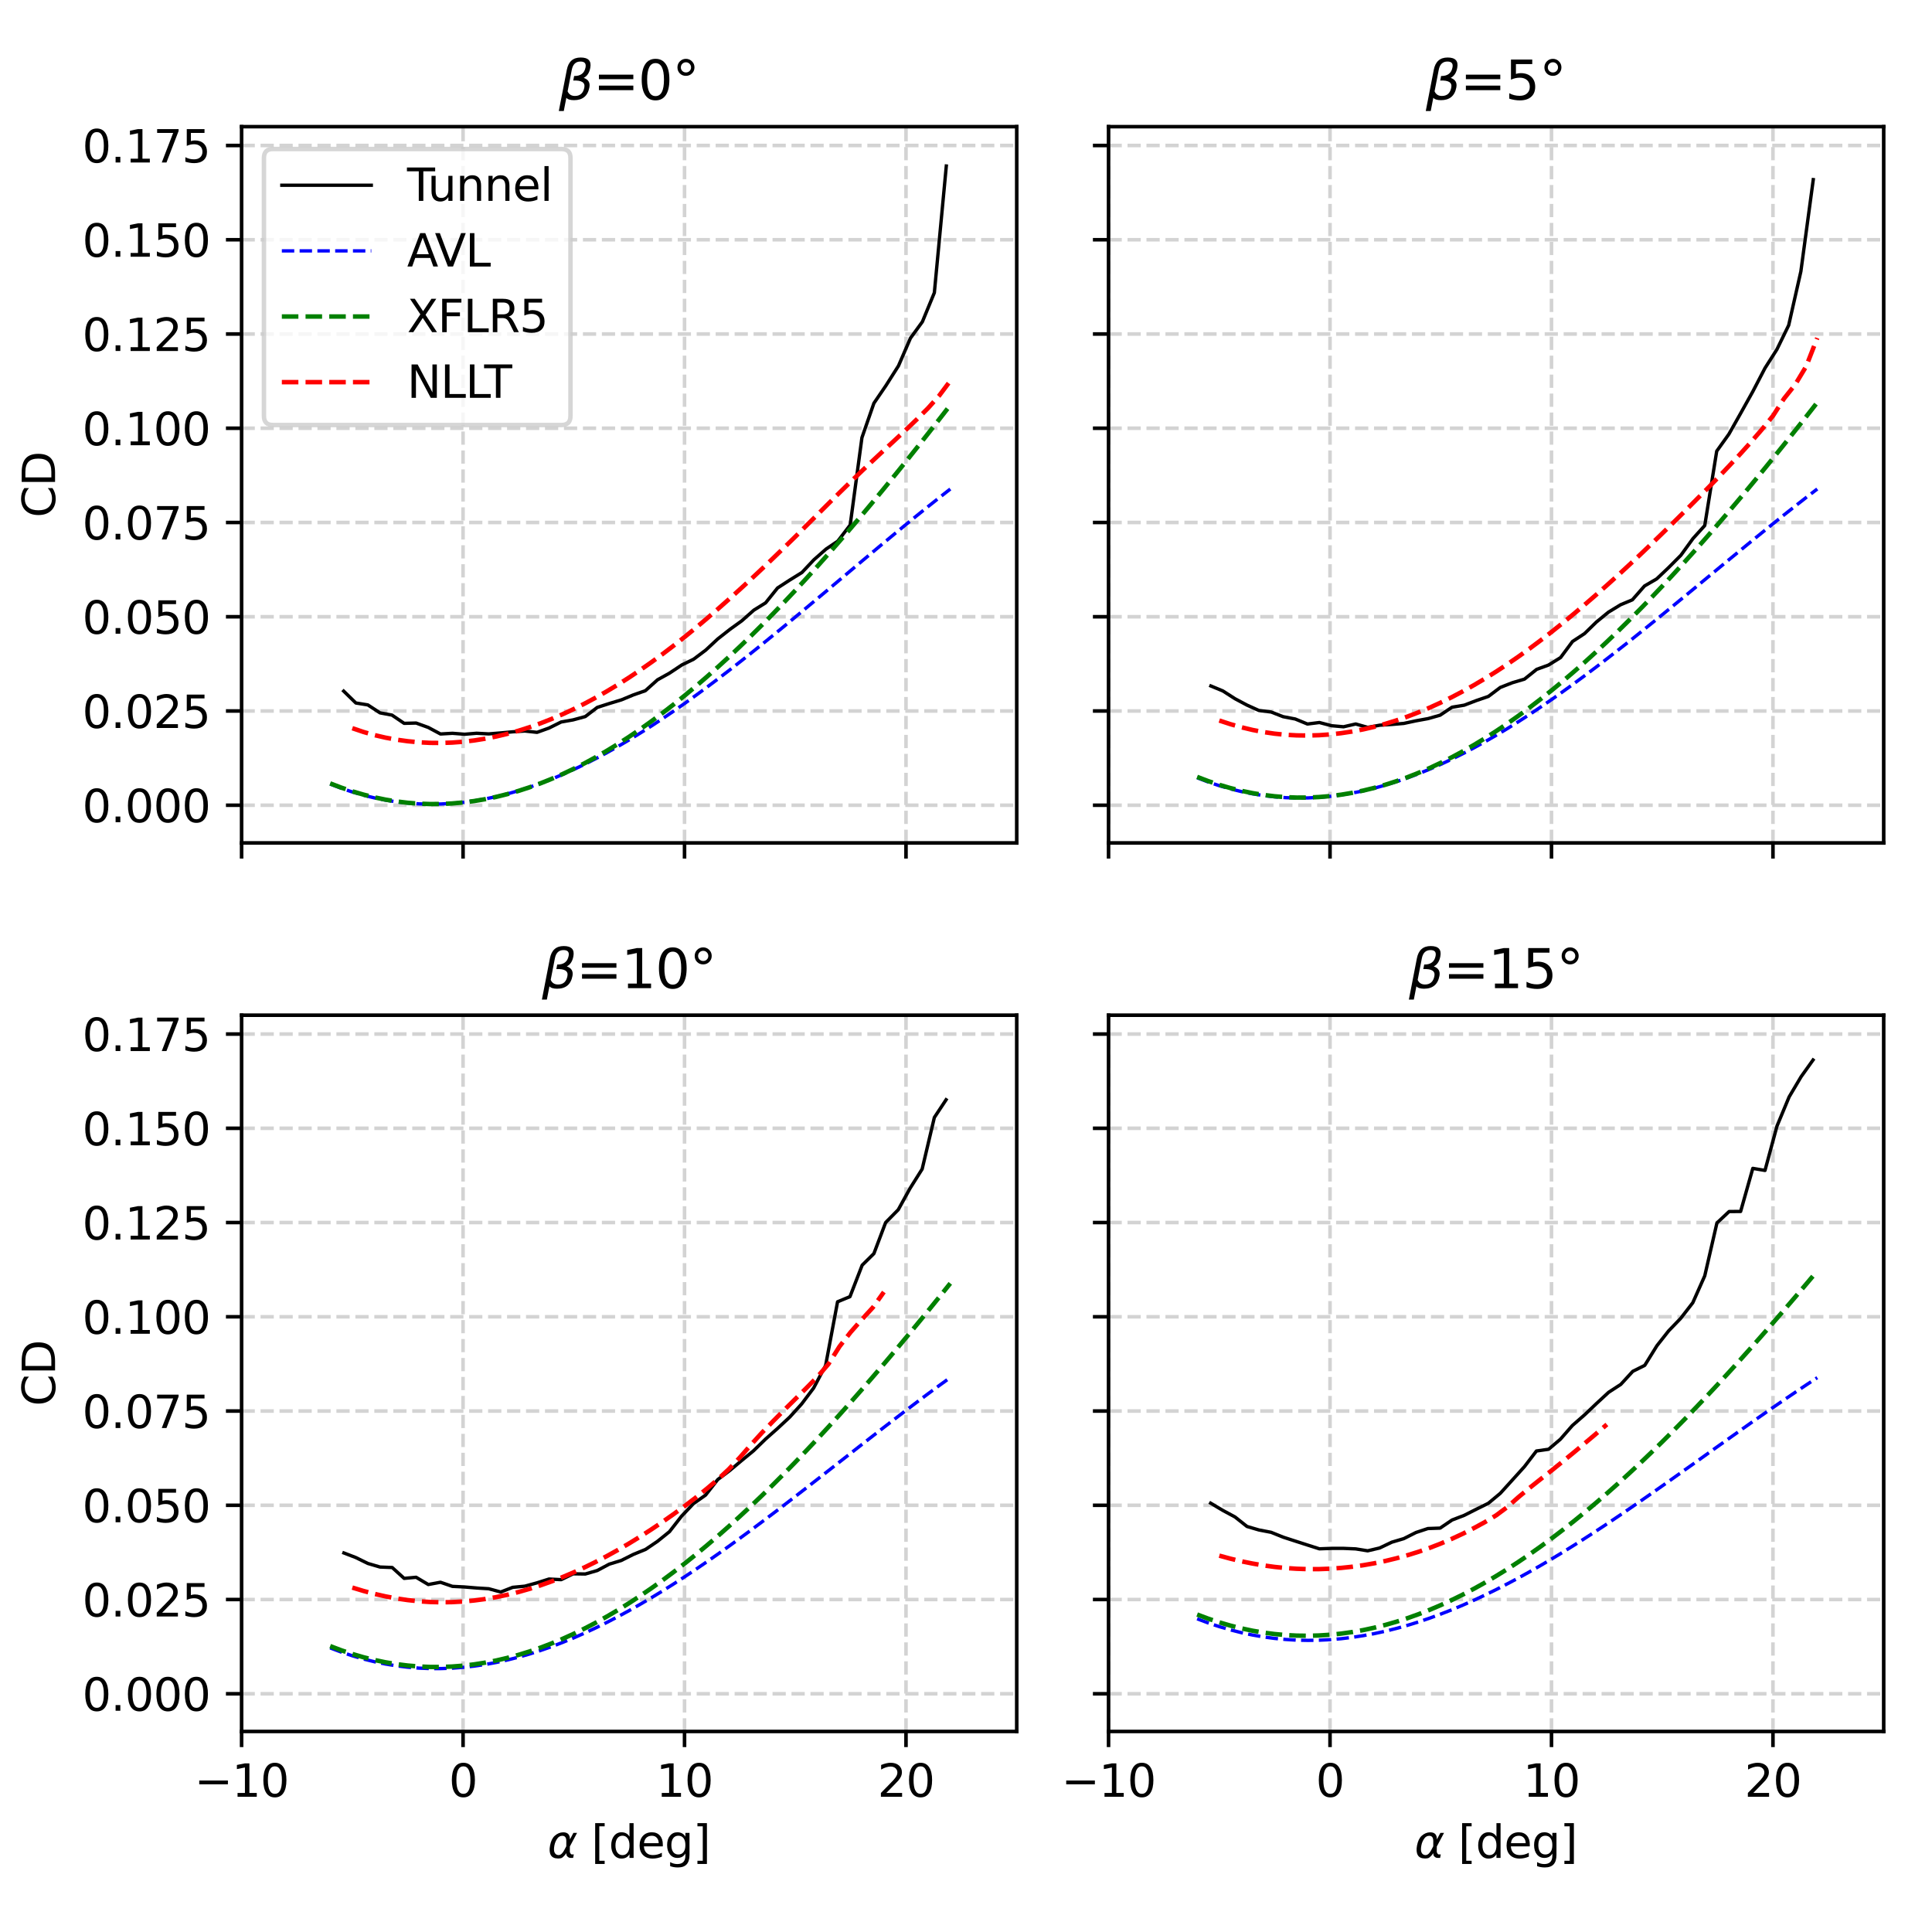 <?xml version="1.0" encoding="utf-8" standalone="no"?>
<!DOCTYPE svg PUBLIC "-//W3C//DTD SVG 1.1//EN"
  "http://www.w3.org/Graphics/SVG/1.1/DTD/svg11.dtd">
<svg xmlns:xlink="http://www.w3.org/1999/xlink" width="432pt" height="432pt" viewBox="0 0 432 432" xmlns="http://www.w3.org/2000/svg" version="1.1">
 <defs>
  <style type="text/css">*{stroke-linejoin: round; stroke-linecap: butt}</style>
 </defs>
 <g id="figure_1">
  <g id="patch_1">
   <path d="M 0 432 
L 432 432 
L 432 0 
L 0 0 
z
" style="fill: #ffffff"/>
  </g>
  <g id="axes_1">
   <g id="patch_2">
    <path d="M 54.02 188.48 
L 227.345 188.48 
L 227.345 28.32 
L 54.02 28.32 
z
" style="fill: #ffffff"/>
   </g>
   <g id="matplotlib.axis_1">
    <g id="xtick_1">
     <g id="line2d_1">
      <path d="M 54.02 188.48 
L 54.02 28.32 
" clip-path="url(#p65e86ac034)" style="fill: none; stroke-dasharray: 2.96,1.28; stroke-dashoffset: 0; stroke: #d3d3d3; stroke-width: 0.8"/>
     </g>
     <g id="line2d_2">
      <defs>
       <path id="mf9505a279b" d="M 0 0 
L 0 3.5 
" style="stroke: #000000; stroke-width: 0.8"/>
      </defs>
      <g>
       <use xlink:href="#mf9505a279b" x="54.02" y="188.48" style="stroke: #000000; stroke-width: 0.8"/>
      </g>
     </g>
    </g>
    <g id="xtick_2">
     <g id="line2d_3">
      <path d="M 103.541 188.48 
L 103.541 28.32 
" clip-path="url(#p65e86ac034)" style="fill: none; stroke-dasharray: 2.96,1.28; stroke-dashoffset: 0; stroke: #d3d3d3; stroke-width: 0.8"/>
     </g>
     <g id="line2d_4">
      <g>
       <use xlink:href="#mf9505a279b" x="103.541" y="188.48" style="stroke: #000000; stroke-width: 0.8"/>
      </g>
     </g>
    </g>
    <g id="xtick_3">
     <g id="line2d_5">
      <path d="M 153.063 188.48 
L 153.063 28.32 
" clip-path="url(#p65e86ac034)" style="fill: none; stroke-dasharray: 2.96,1.28; stroke-dashoffset: 0; stroke: #d3d3d3; stroke-width: 0.8"/>
     </g>
     <g id="line2d_6">
      <g>
       <use xlink:href="#mf9505a279b" x="153.063" y="188.48" style="stroke: #000000; stroke-width: 0.8"/>
      </g>
     </g>
    </g>
    <g id="xtick_4">
     <g id="line2d_7">
      <path d="M 202.584 188.48 
L 202.584 28.32 
" clip-path="url(#p65e86ac034)" style="fill: none; stroke-dasharray: 2.96,1.28; stroke-dashoffset: 0; stroke: #d3d3d3; stroke-width: 0.8"/>
     </g>
     <g id="line2d_8">
      <g>
       <use xlink:href="#mf9505a279b" x="202.584" y="188.48" style="stroke: #000000; stroke-width: 0.8"/>
      </g>
     </g>
    </g>
   </g>
   <g id="matplotlib.axis_2">
    <g id="ytick_1">
     <g id="line2d_9">
      <path d="M 54.02 180.051 
L 227.345 180.051 
" clip-path="url(#p65e86ac034)" style="fill: none; stroke-dasharray: 2.96,1.28; stroke-dashoffset: 0; stroke: #d3d3d3; stroke-width: 0.8"/>
     </g>
     <g id="line2d_10">
      <defs>
       <path id="m08f654e6aa" d="M 0 0 
L -3.5 0 
" style="stroke: #000000; stroke-width: 0.8"/>
      </defs>
      <g>
       <use xlink:href="#m08f654e6aa" x="54.02" y="180.051" style="stroke: #000000; stroke-width: 0.8"/>
      </g>
     </g>
     <g id="text_1">
      <!-- 0.000 -->
      <g transform="translate(18.392 183.85)scale(0.1 -0.1)">
       <defs>
        <path id="DejaVuSans-30" d="M 2034 4250 
Q 1547 4250 1301 3770 
Q 1056 3291 1056 2328 
Q 1056 1369 1301 889 
Q 1547 409 2034 409 
Q 2525 409 2770 889 
Q 3016 1369 3016 2328 
Q 3016 3291 2770 3770 
Q 2525 4250 2034 4250 
z
M 2034 4750 
Q 2819 4750 3233 4129 
Q 3647 3509 3647 2328 
Q 3647 1150 3233 529 
Q 2819 -91 2034 -91 
Q 1250 -91 836 529 
Q 422 1150 422 2328 
Q 422 3509 836 4129 
Q 1250 4750 2034 4750 
z
" transform="scale(0.016)"/>
        <path id="DejaVuSans-2e" d="M 684 794 
L 1344 794 
L 1344 0 
L 684 0 
L 684 794 
z
" transform="scale(0.016)"/>
       </defs>
       <use xlink:href="#DejaVuSans-30"/>
       <use xlink:href="#DejaVuSans-2e" x="63.623"/>
       <use xlink:href="#DejaVuSans-30" x="95.41"/>
       <use xlink:href="#DejaVuSans-30" x="159.033"/>
       <use xlink:href="#DejaVuSans-30" x="222.656"/>
      </g>
     </g>
    </g>
    <g id="ytick_2">
     <g id="line2d_11">
      <path d="M 54.02 158.977 
L 227.345 158.977 
" clip-path="url(#p65e86ac034)" style="fill: none; stroke-dasharray: 2.96,1.28; stroke-dashoffset: 0; stroke: #d3d3d3; stroke-width: 0.8"/>
     </g>
     <g id="line2d_12">
      <g>
       <use xlink:href="#m08f654e6aa" x="54.02" y="158.977" style="stroke: #000000; stroke-width: 0.8"/>
      </g>
     </g>
     <g id="text_2">
      <!-- 0.025 -->
      <g transform="translate(18.392 162.776)scale(0.1 -0.1)">
       <defs>
        <path id="DejaVuSans-32" d="M 1228 531 
L 3431 531 
L 3431 0 
L 469 0 
L 469 531 
Q 828 903 1448 1529 
Q 2069 2156 2228 2338 
Q 2531 2678 2651 2914 
Q 2772 3150 2772 3378 
Q 2772 3750 2511 3984 
Q 2250 4219 1831 4219 
Q 1534 4219 1204 4116 
Q 875 4013 500 3803 
L 500 4441 
Q 881 4594 1212 4672 
Q 1544 4750 1819 4750 
Q 2544 4750 2975 4387 
Q 3406 4025 3406 3419 
Q 3406 3131 3298 2873 
Q 3191 2616 2906 2266 
Q 2828 2175 2409 1742 
Q 1991 1309 1228 531 
z
" transform="scale(0.016)"/>
        <path id="DejaVuSans-35" d="M 691 4666 
L 3169 4666 
L 3169 4134 
L 1269 4134 
L 1269 2991 
Q 1406 3038 1543 3061 
Q 1681 3084 1819 3084 
Q 2600 3084 3056 2656 
Q 3513 2228 3513 1497 
Q 3513 744 3044 326 
Q 2575 -91 1722 -91 
Q 1428 -91 1123 -41 
Q 819 9 494 109 
L 494 744 
Q 775 591 1075 516 
Q 1375 441 1709 441 
Q 2250 441 2565 725 
Q 2881 1009 2881 1497 
Q 2881 1984 2565 2268 
Q 2250 2553 1709 2553 
Q 1456 2553 1204 2497 
Q 953 2441 691 2322 
L 691 4666 
z
" transform="scale(0.016)"/>
       </defs>
       <use xlink:href="#DejaVuSans-30"/>
       <use xlink:href="#DejaVuSans-2e" x="63.623"/>
       <use xlink:href="#DejaVuSans-30" x="95.41"/>
       <use xlink:href="#DejaVuSans-32" x="159.033"/>
       <use xlink:href="#DejaVuSans-35" x="222.656"/>
      </g>
     </g>
    </g>
    <g id="ytick_3">
     <g id="line2d_13">
      <path d="M 54.02 137.903 
L 227.345 137.903 
" clip-path="url(#p65e86ac034)" style="fill: none; stroke-dasharray: 2.96,1.28; stroke-dashoffset: 0; stroke: #d3d3d3; stroke-width: 0.8"/>
     </g>
     <g id="line2d_14">
      <g>
       <use xlink:href="#m08f654e6aa" x="54.02" y="137.903" style="stroke: #000000; stroke-width: 0.8"/>
      </g>
     </g>
     <g id="text_3">
      <!-- 0.050 -->
      <g transform="translate(18.392 141.702)scale(0.1 -0.1)">
       <use xlink:href="#DejaVuSans-30"/>
       <use xlink:href="#DejaVuSans-2e" x="63.623"/>
       <use xlink:href="#DejaVuSans-30" x="95.41"/>
       <use xlink:href="#DejaVuSans-35" x="159.033"/>
       <use xlink:href="#DejaVuSans-30" x="222.656"/>
      </g>
     </g>
    </g>
    <g id="ytick_4">
     <g id="line2d_15">
      <path d="M 54.02 116.829 
L 227.345 116.829 
" clip-path="url(#p65e86ac034)" style="fill: none; stroke-dasharray: 2.96,1.28; stroke-dashoffset: 0; stroke: #d3d3d3; stroke-width: 0.8"/>
     </g>
     <g id="line2d_16">
      <g>
       <use xlink:href="#m08f654e6aa" x="54.02" y="116.829" style="stroke: #000000; stroke-width: 0.8"/>
      </g>
     </g>
     <g id="text_4">
      <!-- 0.075 -->
      <g transform="translate(18.392 120.629)scale(0.1 -0.1)">
       <defs>
        <path id="DejaVuSans-37" d="M 525 4666 
L 3525 4666 
L 3525 4397 
L 1831 0 
L 1172 0 
L 2766 4134 
L 525 4134 
L 525 4666 
z
" transform="scale(0.016)"/>
       </defs>
       <use xlink:href="#DejaVuSans-30"/>
       <use xlink:href="#DejaVuSans-2e" x="63.623"/>
       <use xlink:href="#DejaVuSans-30" x="95.41"/>
       <use xlink:href="#DejaVuSans-37" x="159.033"/>
       <use xlink:href="#DejaVuSans-35" x="222.656"/>
      </g>
     </g>
    </g>
    <g id="ytick_5">
     <g id="line2d_17">
      <path d="M 54.02 95.756 
L 227.345 95.756 
" clip-path="url(#p65e86ac034)" style="fill: none; stroke-dasharray: 2.96,1.28; stroke-dashoffset: 0; stroke: #d3d3d3; stroke-width: 0.8"/>
     </g>
     <g id="line2d_18">
      <g>
       <use xlink:href="#m08f654e6aa" x="54.02" y="95.756" style="stroke: #000000; stroke-width: 0.8"/>
      </g>
     </g>
     <g id="text_5">
      <!-- 0.100 -->
      <g transform="translate(18.392 99.555)scale(0.1 -0.1)">
       <defs>
        <path id="DejaVuSans-31" d="M 794 531 
L 1825 531 
L 1825 4091 
L 703 3866 
L 703 4441 
L 1819 4666 
L 2450 4666 
L 2450 531 
L 3481 531 
L 3481 0 
L 794 0 
L 794 531 
z
" transform="scale(0.016)"/>
       </defs>
       <use xlink:href="#DejaVuSans-30"/>
       <use xlink:href="#DejaVuSans-2e" x="63.623"/>
       <use xlink:href="#DejaVuSans-31" x="95.41"/>
       <use xlink:href="#DejaVuSans-30" x="159.033"/>
       <use xlink:href="#DejaVuSans-30" x="222.656"/>
      </g>
     </g>
    </g>
    <g id="ytick_6">
     <g id="line2d_19">
      <path d="M 54.02 74.682 
L 227.345 74.682 
" clip-path="url(#p65e86ac034)" style="fill: none; stroke-dasharray: 2.96,1.28; stroke-dashoffset: 0; stroke: #d3d3d3; stroke-width: 0.8"/>
     </g>
     <g id="line2d_20">
      <g>
       <use xlink:href="#m08f654e6aa" x="54.02" y="74.682" style="stroke: #000000; stroke-width: 0.8"/>
      </g>
     </g>
     <g id="text_6">
      <!-- 0.125 -->
      <g transform="translate(18.392 78.481)scale(0.1 -0.1)">
       <use xlink:href="#DejaVuSans-30"/>
       <use xlink:href="#DejaVuSans-2e" x="63.623"/>
       <use xlink:href="#DejaVuSans-31" x="95.41"/>
       <use xlink:href="#DejaVuSans-32" x="159.033"/>
       <use xlink:href="#DejaVuSans-35" x="222.656"/>
      </g>
     </g>
    </g>
    <g id="ytick_7">
     <g id="line2d_21">
      <path d="M 54.02 53.608 
L 227.345 53.608 
" clip-path="url(#p65e86ac034)" style="fill: none; stroke-dasharray: 2.96,1.28; stroke-dashoffset: 0; stroke: #d3d3d3; stroke-width: 0.8"/>
     </g>
     <g id="line2d_22">
      <g>
       <use xlink:href="#m08f654e6aa" x="54.02" y="53.608" style="stroke: #000000; stroke-width: 0.8"/>
      </g>
     </g>
     <g id="text_7">
      <!-- 0.150 -->
      <g transform="translate(18.392 57.408)scale(0.1 -0.1)">
       <use xlink:href="#DejaVuSans-30"/>
       <use xlink:href="#DejaVuSans-2e" x="63.623"/>
       <use xlink:href="#DejaVuSans-31" x="95.41"/>
       <use xlink:href="#DejaVuSans-35" x="159.033"/>
       <use xlink:href="#DejaVuSans-30" x="222.656"/>
      </g>
     </g>
    </g>
    <g id="ytick_8">
     <g id="line2d_23">
      <path d="M 54.02 32.535 
L 227.345 32.535 
" clip-path="url(#p65e86ac034)" style="fill: none; stroke-dasharray: 2.96,1.28; stroke-dashoffset: 0; stroke: #d3d3d3; stroke-width: 0.8"/>
     </g>
     <g id="line2d_24">
      <g>
       <use xlink:href="#m08f654e6aa" x="54.02" y="32.535" style="stroke: #000000; stroke-width: 0.8"/>
      </g>
     </g>
     <g id="text_8">
      <!-- 0.175 -->
      <g transform="translate(18.392 36.334)scale(0.1 -0.1)">
       <use xlink:href="#DejaVuSans-30"/>
       <use xlink:href="#DejaVuSans-2e" x="63.623"/>
       <use xlink:href="#DejaVuSans-31" x="95.41"/>
       <use xlink:href="#DejaVuSans-37" x="159.033"/>
       <use xlink:href="#DejaVuSans-35" x="222.656"/>
      </g>
     </g>
    </g>
    <g id="text_9">
     <!-- CD -->
     <g transform="translate(12.312 115.741)rotate(-90)scale(0.1 -0.1)">
      <defs>
       <path id="DejaVuSans-43" d="M 4122 4306 
L 4122 3641 
Q 3803 3938 3442 4084 
Q 3081 4231 2675 4231 
Q 1875 4231 1450 3742 
Q 1025 3253 1025 2328 
Q 1025 1406 1450 917 
Q 1875 428 2675 428 
Q 3081 428 3442 575 
Q 3803 722 4122 1019 
L 4122 359 
Q 3791 134 3420 21 
Q 3050 -91 2638 -91 
Q 1578 -91 968 557 
Q 359 1206 359 2328 
Q 359 3453 968 4101 
Q 1578 4750 2638 4750 
Q 3056 4750 3426 4639 
Q 3797 4528 4122 4306 
z
" transform="scale(0.016)"/>
       <path id="DejaVuSans-44" d="M 1259 4147 
L 1259 519 
L 2022 519 
Q 2988 519 3436 956 
Q 3884 1394 3884 2338 
Q 3884 3275 3436 3711 
Q 2988 4147 2022 4147 
L 1259 4147 
z
M 628 4666 
L 1925 4666 
Q 3281 4666 3915 4102 
Q 4550 3538 4550 2338 
Q 4550 1131 3912 565 
Q 3275 0 1925 0 
L 628 0 
L 628 4666 
z
" transform="scale(0.016)"/>
      </defs>
      <use xlink:href="#DejaVuSans-43"/>
      <use xlink:href="#DejaVuSans-44" x="69.824"/>
     </g>
    </g>
   </g>
   <g id="line2d_25">
    <path d="M 76.849 154.535 
L 79.573 157.19 
L 82.247 157.62 
L 84.971 159.398 
L 87.645 159.896 
L 90.369 161.742 
L 93.043 161.674 
L 95.767 162.661 
L 98.49 164.119 
L 101.164 163.967 
L 103.888 164.178 
L 106.562 163.959 
L 109.286 164.102 
L 111.96 163.883 
L 114.684 163.63 
L 117.358 163.461 
L 120.082 163.756 
L 122.756 162.795 
L 125.479 161.438 
L 128.154 160.966 
L 130.877 160.224 
L 133.551 158.176 
L 136.275 157.299 
L 138.949 156.49 
L 141.673 155.361 
L 144.298 154.45 
L 147.021 152.006 
L 149.695 150.522 
L 152.469 148.676 
L 155.093 147.403 
L 157.817 145.355 
L 160.491 142.868 
L 163.215 140.727 
L 165.889 138.797 
L 168.563 136.428 
L 171.188 134.801 
L 173.862 131.471 
L 176.586 129.701 
L 179.309 128.015 
L 181.983 125.175 
L 184.707 122.772 
L 187.332 121.002 
L 190.105 117.386 
L 192.73 97.863 
L 195.404 90.167 
L 198.078 86.247 
L 200.901 81.805 
L 203.575 75.618 
L 206.249 71.943 
L 208.923 65.452 
L 211.597 37.12 
" clip-path="url(#p65e86ac034)" style="fill: none; stroke: #000000; stroke-width: 0.75; stroke-linecap: square"/>
   </g>
   <g id="line2d_26">
    <path d="M 73.829 175.311 
L 76.305 176.254 
L 78.781 177.086 
L 81.257 177.805 
L 83.733 178.412 
L 86.209 178.908 
L 88.685 179.294 
L 91.161 179.57 
L 93.637 179.745 
L 96.113 179.812 
L 98.589 179.774 
L 101.065 179.639 
L 103.541 179.41 
L 106.017 179.071 
L 108.494 178.643 
L 110.97 178.126 
L 113.446 177.515 
L 115.922 176.813 
L 118.398 176.023 
L 120.874 175.156 
L 123.35 174.199 
L 125.826 173.163 
L 128.302 172.051 
L 130.778 170.87 
L 133.254 169.611 
L 135.73 168.29 
L 138.206 166.892 
L 140.683 165.44 
L 143.159 163.921 
L 145.635 162.348 
L 148.111 160.718 
L 150.587 159.035 
L 153.063 157.306 
L 155.539 155.524 
L 158.015 153.707 
L 160.491 151.843 
L 162.967 149.952 
L 165.443 148.018 
L 167.919 146.062 
L 170.395 144.072 
L 172.871 142.057 
L 175.347 140.029 
L 177.824 137.98 
L 180.3 135.914 
L 182.776 133.84 
L 185.252 131.766 
L 187.728 129.677 
L 190.204 127.593 
L 192.68 125.51 
L 195.156 123.436 
L 197.632 121.362 
L 200.108 119.311 
L 202.584 117.275 
L 205.06 115.253 
L 207.536 113.259 
L 210.012 111.286 
L 212.489 109.347 
" clip-path="url(#p65e86ac034)" style="fill: none; stroke-dasharray: 2.775,1.2; stroke-dashoffset: 0; stroke: #0000ff; stroke-width: 0.75"/>
   </g>
   <g id="line2d_27">
    <path d="M 73.829 175.17 
L 76.305 176.112 
L 78.781 176.946 
L 81.257 177.671 
L 83.733 178.289 
L 86.209 178.8 
L 88.685 179.204 
L 91.161 179.503 
L 93.637 179.696 
L 96.113 179.786 
L 98.589 179.772 
L 101.065 179.655 
L 103.541 179.436 
L 106.017 179.117 
L 108.494 178.698 
L 110.97 178.18 
L 113.446 177.565 
L 115.922 176.853 
L 118.398 176.047 
L 120.874 175.146 
L 123.35 174.153 
L 125.826 173.069 
L 128.302 171.896 
L 130.778 170.633 
L 133.254 169.284 
L 135.73 167.851 
L 138.206 166.332 
L 140.683 164.732 
L 143.159 163.051 
L 145.635 161.291 
L 148.111 159.454 
L 150.587 157.541 
L 153.063 155.554 
L 155.539 153.496 
L 158.015 151.367 
L 160.491 149.17 
L 162.967 146.905 
L 165.443 144.576 
L 167.919 142.184 
L 170.395 139.732 
L 172.871 137.219 
L 175.347 134.649 
L 177.824 132.024 
L 180.3 129.346 
L 182.776 126.616 
L 185.252 123.837 
L 187.728 121.01 
L 190.204 118.138 
L 192.68 115.222 
L 195.156 112.265 
L 197.632 109.269 
L 200.108 106.235 
L 202.584 103.166 
L 205.06 100.063 
L 207.536 96.93 
L 210.012 93.767 
L 212.489 90.578 
" clip-path="url(#p65e86ac034)" style="fill: none; stroke-dasharray: 3.7,1.6; stroke-dashoffset: 0; stroke: #008000"/>
   </g>
   <g id="line2d_28">
    <path d="M 78.781 162.827 
L 81.257 163.664 
L 83.733 164.371 
L 86.209 164.944 
L 88.685 165.393 
L 91.161 165.738 
L 93.637 165.974 
L 96.113 166.103 
L 98.589 166.126 
L 101.065 166.044 
L 103.541 165.856 
L 106.017 165.567 
L 108.494 165.172 
L 110.97 164.679 
L 113.446 164.088 
L 115.922 163.397 
L 118.398 162.609 
L 120.874 161.728 
L 123.35 160.754 
L 125.826 159.691 
L 128.302 158.538 
L 130.778 157.297 
L 133.254 155.967 
L 135.73 154.553 
L 138.206 153.058 
L 140.683 151.482 
L 143.159 149.824 
L 145.635 148.089 
L 148.111 146.28 
L 150.587 144.398 
L 153.063 142.444 
L 155.539 140.423 
L 158.015 138.34 
L 160.491 136.201 
L 162.967 134.013 
L 165.443 131.78 
L 167.919 129.507 
L 170.395 127.182 
L 172.871 124.819 
L 175.347 122.426 
L 177.824 120.01 
L 180.3 117.542 
L 182.776 115.073 
L 185.252 112.605 
L 187.728 110.151 
L 190.204 107.732 
L 192.68 105.347 
L 195.156 103.005 
L 197.632 100.691 
L 200.108 98.4 
L 202.584 96.091 
L 205.06 93.714 
L 207.536 91.241 
L 210.012 88.464 
L 212.489 85.156 
" clip-path="url(#p65e86ac034)" style="fill: none; stroke-dasharray: 3.7,1.6; stroke-dashoffset: 0; stroke: #ff0000"/>
   </g>
   <g id="patch_3">
    <path d="M 54.02 188.48 
L 54.02 28.32 
" style="fill: none; stroke: #000000; stroke-width: 0.8; stroke-linejoin: miter; stroke-linecap: square"/>
   </g>
   <g id="patch_4">
    <path d="M 227.345 188.48 
L 227.345 28.32 
" style="fill: none; stroke: #000000; stroke-width: 0.8; stroke-linejoin: miter; stroke-linecap: square"/>
   </g>
   <g id="patch_5">
    <path d="M 54.02 188.48 
L 227.345 188.48 
" style="fill: none; stroke: #000000; stroke-width: 0.8; stroke-linejoin: miter; stroke-linecap: square"/>
   </g>
   <g id="patch_6">
    <path d="M 54.02 28.32 
L 227.345 28.32 
" style="fill: none; stroke: #000000; stroke-width: 0.8; stroke-linejoin: miter; stroke-linecap: square"/>
   </g>
   <g id="text_10">
    <!-- $\beta$=0° -->
    <g transform="translate(124.963 22.32)scale(0.12 -0.12)">
     <defs>
      <path id="DejaVuSans-Oblique-3b2" d="M 872 216 
L 572 -1331 
L -6 -1331 
L 928 3478 
Q 1206 4903 2538 4903 
Q 3888 4903 3659 3700 
Q 3503 2844 2894 2531 
Q 3713 2250 3553 1416 
Q 3272 -69 1759 -66 
Q 1097 -63 872 216 
z
M 1019 966 
Q 1259 422 1875 425 
Q 2775 425 2966 1406 
Q 3138 2288 1675 2219 
L 1778 2750 
Q 2909 2731 3106 3750 
Q 3241 4438 2509 4434 
Q 1691 4434 1503 3459 
L 1019 966 
z
" transform="scale(0.016)"/>
      <path id="DejaVuSans-3d" d="M 678 2906 
L 4684 2906 
L 4684 2381 
L 678 2381 
L 678 2906 
z
M 678 1631 
L 4684 1631 
L 4684 1100 
L 678 1100 
L 678 1631 
z
" transform="scale(0.016)"/>
      <path id="DejaVuSans-b0" d="M 1600 4347 
Q 1350 4347 1178 4173 
Q 1006 4000 1006 3750 
Q 1006 3503 1178 3333 
Q 1350 3163 1600 3163 
Q 1850 3163 2022 3333 
Q 2194 3503 2194 3750 
Q 2194 3997 2020 4172 
Q 1847 4347 1600 4347 
z
M 1600 4750 
Q 1800 4750 1984 4673 
Q 2169 4597 2303 4453 
Q 2447 4313 2519 4134 
Q 2591 3956 2591 3750 
Q 2591 3338 2302 3052 
Q 2013 2766 1594 2766 
Q 1172 2766 890 3047 
Q 609 3328 609 3750 
Q 609 4169 896 4459 
Q 1184 4750 1600 4750 
z
" transform="scale(0.016)"/>
     </defs>
     <use xlink:href="#DejaVuSans-Oblique-3b2" transform="translate(0 0.391)"/>
     <use xlink:href="#DejaVuSans-3d" transform="translate(63.818 0.391)"/>
     <use xlink:href="#DejaVuSans-30" transform="translate(147.607 0.391)"/>
     <use xlink:href="#DejaVuSans-b0" transform="translate(211.23 0.391)"/>
    </g>
   </g>
   <g id="legend_1">
    <g id="patch_7">
     <path d="M 61.02 95.032 
L 125.559 95.032 
Q 127.559 95.032 127.559 93.032 
L 127.559 35.32 
Q 127.559 33.32 125.559 33.32 
L 61.02 33.32 
Q 59.02 33.32 59.02 35.32 
L 59.02 93.032 
Q 59.02 95.032 61.02 95.032 
z
" style="fill: #ffffff; opacity: 0.8; stroke: #cccccc; stroke-linejoin: miter"/>
    </g>
    <g id="line2d_29">
     <path d="M 63.02 41.418 
L 73.02 41.418 
L 83.02 41.418 
" style="fill: none; stroke: #000000; stroke-width: 0.75; stroke-linecap: square"/>
    </g>
    <g id="text_11">
     <!-- Tunnel -->
     <g transform="translate(91.02 44.918)scale(0.1 -0.1)">
      <defs>
       <path id="DejaVuSans-54" d="M -19 4666 
L 3928 4666 
L 3928 4134 
L 2272 4134 
L 2272 0 
L 1638 0 
L 1638 4134 
L -19 4134 
L -19 4666 
z
" transform="scale(0.016)"/>
       <path id="DejaVuSans-75" d="M 544 1381 
L 544 3500 
L 1119 3500 
L 1119 1403 
Q 1119 906 1312 657 
Q 1506 409 1894 409 
Q 2359 409 2629 706 
Q 2900 1003 2900 1516 
L 2900 3500 
L 3475 3500 
L 3475 0 
L 2900 0 
L 2900 538 
Q 2691 219 2414 64 
Q 2138 -91 1772 -91 
Q 1169 -91 856 284 
Q 544 659 544 1381 
z
M 1991 3584 
L 1991 3584 
z
" transform="scale(0.016)"/>
       <path id="DejaVuSans-6e" d="M 3513 2113 
L 3513 0 
L 2938 0 
L 2938 2094 
Q 2938 2591 2744 2837 
Q 2550 3084 2163 3084 
Q 1697 3084 1428 2787 
Q 1159 2491 1159 1978 
L 1159 0 
L 581 0 
L 581 3500 
L 1159 3500 
L 1159 2956 
Q 1366 3272 1645 3428 
Q 1925 3584 2291 3584 
Q 2894 3584 3203 3211 
Q 3513 2838 3513 2113 
z
" transform="scale(0.016)"/>
       <path id="DejaVuSans-65" d="M 3597 1894 
L 3597 1613 
L 953 1613 
Q 991 1019 1311 708 
Q 1631 397 2203 397 
Q 2534 397 2845 478 
Q 3156 559 3463 722 
L 3463 178 
Q 3153 47 2828 -22 
Q 2503 -91 2169 -91 
Q 1331 -91 842 396 
Q 353 884 353 1716 
Q 353 2575 817 3079 
Q 1281 3584 2069 3584 
Q 2775 3584 3186 3129 
Q 3597 2675 3597 1894 
z
M 3022 2063 
Q 3016 2534 2758 2815 
Q 2500 3097 2075 3097 
Q 1594 3097 1305 2825 
Q 1016 2553 972 2059 
L 3022 2063 
z
" transform="scale(0.016)"/>
       <path id="DejaVuSans-6c" d="M 603 4863 
L 1178 4863 
L 1178 0 
L 603 0 
L 603 4863 
z
" transform="scale(0.016)"/>
      </defs>
      <use xlink:href="#DejaVuSans-54"/>
      <use xlink:href="#DejaVuSans-75" x="45.959"/>
      <use xlink:href="#DejaVuSans-6e" x="109.338"/>
      <use xlink:href="#DejaVuSans-6e" x="172.717"/>
      <use xlink:href="#DejaVuSans-65" x="236.096"/>
      <use xlink:href="#DejaVuSans-6c" x="297.619"/>
     </g>
    </g>
    <g id="line2d_30">
     <path d="M 63.02 56.097 
L 73.02 56.097 
L 83.02 56.097 
" style="fill: none; stroke-dasharray: 2.775,1.2; stroke-dashoffset: 0; stroke: #0000ff; stroke-width: 0.75"/>
    </g>
    <g id="text_12">
     <!-- AVL -->
     <g transform="translate(91.02 59.597)scale(0.1 -0.1)">
      <defs>
       <path id="DejaVuSans-41" d="M 2188 4044 
L 1331 1722 
L 3047 1722 
L 2188 4044 
z
M 1831 4666 
L 2547 4666 
L 4325 0 
L 3669 0 
L 3244 1197 
L 1141 1197 
L 716 0 
L 50 0 
L 1831 4666 
z
" transform="scale(0.016)"/>
       <path id="DejaVuSans-56" d="M 1831 0 
L 50 4666 
L 709 4666 
L 2188 738 
L 3669 4666 
L 4325 4666 
L 2547 0 
L 1831 0 
z
" transform="scale(0.016)"/>
       <path id="DejaVuSans-4c" d="M 628 4666 
L 1259 4666 
L 1259 531 
L 3531 531 
L 3531 0 
L 628 0 
L 628 4666 
z
" transform="scale(0.016)"/>
      </defs>
      <use xlink:href="#DejaVuSans-41"/>
      <use xlink:href="#DejaVuSans-56" x="62.033"/>
      <use xlink:href="#DejaVuSans-4c" x="130.441"/>
     </g>
    </g>
    <g id="line2d_31">
     <path d="M 63.02 70.775 
L 73.02 70.775 
L 83.02 70.775 
" style="fill: none; stroke-dasharray: 3.7,1.6; stroke-dashoffset: 0; stroke: #008000"/>
    </g>
    <g id="text_13">
     <!-- XFLR5 -->
     <g transform="translate(91.02 74.275)scale(0.1 -0.1)">
      <defs>
       <path id="DejaVuSans-58" d="M 403 4666 
L 1081 4666 
L 2241 2931 
L 3406 4666 
L 4084 4666 
L 2584 2425 
L 4184 0 
L 3506 0 
L 2194 1984 
L 872 0 
L 191 0 
L 1856 2491 
L 403 4666 
z
" transform="scale(0.016)"/>
       <path id="DejaVuSans-46" d="M 628 4666 
L 3309 4666 
L 3309 4134 
L 1259 4134 
L 1259 2759 
L 3109 2759 
L 3109 2228 
L 1259 2228 
L 1259 0 
L 628 0 
L 628 4666 
z
" transform="scale(0.016)"/>
       <path id="DejaVuSans-52" d="M 2841 2188 
Q 3044 2119 3236 1894 
Q 3428 1669 3622 1275 
L 4263 0 
L 3584 0 
L 2988 1197 
Q 2756 1666 2539 1819 
Q 2322 1972 1947 1972 
L 1259 1972 
L 1259 0 
L 628 0 
L 628 4666 
L 2053 4666 
Q 2853 4666 3247 4331 
Q 3641 3997 3641 3322 
Q 3641 2881 3436 2590 
Q 3231 2300 2841 2188 
z
M 1259 4147 
L 1259 2491 
L 2053 2491 
Q 2509 2491 2742 2702 
Q 2975 2913 2975 3322 
Q 2975 3731 2742 3939 
Q 2509 4147 2053 4147 
L 1259 4147 
z
" transform="scale(0.016)"/>
      </defs>
      <use xlink:href="#DejaVuSans-58"/>
      <use xlink:href="#DejaVuSans-46" x="68.506"/>
      <use xlink:href="#DejaVuSans-4c" x="126.025"/>
      <use xlink:href="#DejaVuSans-52" x="181.738"/>
      <use xlink:href="#DejaVuSans-35" x="251.221"/>
     </g>
    </g>
    <g id="line2d_32">
     <path d="M 63.02 85.453 
L 73.02 85.453 
L 83.02 85.453 
" style="fill: none; stroke-dasharray: 3.7,1.6; stroke-dashoffset: 0; stroke: #ff0000"/>
    </g>
    <g id="text_14">
     <!-- NLLT -->
     <g transform="translate(91.02 88.953)scale(0.1 -0.1)">
      <defs>
       <path id="DejaVuSans-4e" d="M 628 4666 
L 1478 4666 
L 3547 763 
L 3547 4666 
L 4159 4666 
L 4159 0 
L 3309 0 
L 1241 3903 
L 1241 0 
L 628 0 
L 628 4666 
z
" transform="scale(0.016)"/>
      </defs>
      <use xlink:href="#DejaVuSans-4e"/>
      <use xlink:href="#DejaVuSans-4c" x="74.805"/>
      <use xlink:href="#DejaVuSans-4c" x="130.518"/>
      <use xlink:href="#DejaVuSans-54" x="172.48"/>
     </g>
    </g>
   </g>
  </g>
  <g id="axes_2">
   <g id="patch_8">
    <path d="M 247.875 188.48 
L 421.2 188.48 
L 421.2 28.32 
L 247.875 28.32 
z
" style="fill: #ffffff"/>
   </g>
   <g id="matplotlib.axis_3">
    <g id="xtick_5">
     <g id="line2d_33">
      <path d="M 247.875 188.48 
L 247.875 28.32 
" clip-path="url(#pce9067cffc)" style="fill: none; stroke-dasharray: 2.96,1.28; stroke-dashoffset: 0; stroke: #d3d3d3; stroke-width: 0.8"/>
     </g>
     <g id="line2d_34">
      <g>
       <use xlink:href="#mf9505a279b" x="247.875" y="188.48" style="stroke: #000000; stroke-width: 0.8"/>
      </g>
     </g>
    </g>
    <g id="xtick_6">
     <g id="line2d_35">
      <path d="M 297.396 188.48 
L 297.396 28.32 
" clip-path="url(#pce9067cffc)" style="fill: none; stroke-dasharray: 2.96,1.28; stroke-dashoffset: 0; stroke: #d3d3d3; stroke-width: 0.8"/>
     </g>
     <g id="line2d_36">
      <g>
       <use xlink:href="#mf9505a279b" x="297.396" y="188.48" style="stroke: #000000; stroke-width: 0.8"/>
      </g>
     </g>
    </g>
    <g id="xtick_7">
     <g id="line2d_37">
      <path d="M 346.918 188.48 
L 346.918 28.32 
" clip-path="url(#pce9067cffc)" style="fill: none; stroke-dasharray: 2.96,1.28; stroke-dashoffset: 0; stroke: #d3d3d3; stroke-width: 0.8"/>
     </g>
     <g id="line2d_38">
      <g>
       <use xlink:href="#mf9505a279b" x="346.918" y="188.48" style="stroke: #000000; stroke-width: 0.8"/>
      </g>
     </g>
    </g>
    <g id="xtick_8">
     <g id="line2d_39">
      <path d="M 396.439 188.48 
L 396.439 28.32 
" clip-path="url(#pce9067cffc)" style="fill: none; stroke-dasharray: 2.96,1.28; stroke-dashoffset: 0; stroke: #d3d3d3; stroke-width: 0.8"/>
     </g>
     <g id="line2d_40">
      <g>
       <use xlink:href="#mf9505a279b" x="396.439" y="188.48" style="stroke: #000000; stroke-width: 0.8"/>
      </g>
     </g>
    </g>
   </g>
   <g id="matplotlib.axis_4">
    <g id="ytick_9">
     <g id="line2d_41">
      <path d="M 247.875 180.051 
L 421.2 180.051 
" clip-path="url(#pce9067cffc)" style="fill: none; stroke-dasharray: 2.96,1.28; stroke-dashoffset: 0; stroke: #d3d3d3; stroke-width: 0.8"/>
     </g>
     <g id="line2d_42">
      <g>
       <use xlink:href="#m08f654e6aa" x="247.875" y="180.051" style="stroke: #000000; stroke-width: 0.8"/>
      </g>
     </g>
    </g>
    <g id="ytick_10">
     <g id="line2d_43">
      <path d="M 247.875 158.977 
L 421.2 158.977 
" clip-path="url(#pce9067cffc)" style="fill: none; stroke-dasharray: 2.96,1.28; stroke-dashoffset: 0; stroke: #d3d3d3; stroke-width: 0.8"/>
     </g>
     <g id="line2d_44">
      <g>
       <use xlink:href="#m08f654e6aa" x="247.875" y="158.977" style="stroke: #000000; stroke-width: 0.8"/>
      </g>
     </g>
    </g>
    <g id="ytick_11">
     <g id="line2d_45">
      <path d="M 247.875 137.903 
L 421.2 137.903 
" clip-path="url(#pce9067cffc)" style="fill: none; stroke-dasharray: 2.96,1.28; stroke-dashoffset: 0; stroke: #d3d3d3; stroke-width: 0.8"/>
     </g>
     <g id="line2d_46">
      <g>
       <use xlink:href="#m08f654e6aa" x="247.875" y="137.903" style="stroke: #000000; stroke-width: 0.8"/>
      </g>
     </g>
    </g>
    <g id="ytick_12">
     <g id="line2d_47">
      <path d="M 247.875 116.829 
L 421.2 116.829 
" clip-path="url(#pce9067cffc)" style="fill: none; stroke-dasharray: 2.96,1.28; stroke-dashoffset: 0; stroke: #d3d3d3; stroke-width: 0.8"/>
     </g>
     <g id="line2d_48">
      <g>
       <use xlink:href="#m08f654e6aa" x="247.875" y="116.829" style="stroke: #000000; stroke-width: 0.8"/>
      </g>
     </g>
    </g>
    <g id="ytick_13">
     <g id="line2d_49">
      <path d="M 247.875 95.756 
L 421.2 95.756 
" clip-path="url(#pce9067cffc)" style="fill: none; stroke-dasharray: 2.96,1.28; stroke-dashoffset: 0; stroke: #d3d3d3; stroke-width: 0.8"/>
     </g>
     <g id="line2d_50">
      <g>
       <use xlink:href="#m08f654e6aa" x="247.875" y="95.756" style="stroke: #000000; stroke-width: 0.8"/>
      </g>
     </g>
    </g>
    <g id="ytick_14">
     <g id="line2d_51">
      <path d="M 247.875 74.682 
L 421.2 74.682 
" clip-path="url(#pce9067cffc)" style="fill: none; stroke-dasharray: 2.96,1.28; stroke-dashoffset: 0; stroke: #d3d3d3; stroke-width: 0.8"/>
     </g>
     <g id="line2d_52">
      <g>
       <use xlink:href="#m08f654e6aa" x="247.875" y="74.682" style="stroke: #000000; stroke-width: 0.8"/>
      </g>
     </g>
    </g>
    <g id="ytick_15">
     <g id="line2d_53">
      <path d="M 247.875 53.608 
L 421.2 53.608 
" clip-path="url(#pce9067cffc)" style="fill: none; stroke-dasharray: 2.96,1.28; stroke-dashoffset: 0; stroke: #d3d3d3; stroke-width: 0.8"/>
     </g>
     <g id="line2d_54">
      <g>
       <use xlink:href="#m08f654e6aa" x="247.875" y="53.608" style="stroke: #000000; stroke-width: 0.8"/>
      </g>
     </g>
    </g>
    <g id="ytick_16">
     <g id="line2d_55">
      <path d="M 247.875 32.535 
L 421.2 32.535 
" clip-path="url(#pce9067cffc)" style="fill: none; stroke-dasharray: 2.96,1.28; stroke-dashoffset: 0; stroke: #d3d3d3; stroke-width: 0.8"/>
     </g>
     <g id="line2d_56">
      <g>
       <use xlink:href="#m08f654e6aa" x="247.875" y="32.535" style="stroke: #000000; stroke-width: 0.8"/>
      </g>
     </g>
    </g>
   </g>
   <g id="line2d_57">
    <path d="M 270.754 153.388 
L 273.428 154.492 
L 276.152 156.237 
L 278.826 157.662 
L 281.5 158.867 
L 284.224 159.204 
L 286.898 160.25 
L 289.622 160.772 
L 292.345 161.893 
L 295.019 161.556 
L 297.743 162.273 
L 300.417 162.509 
L 303.141 161.885 
L 305.815 162.644 
L 308.539 162.155 
L 311.213 161.986 
L 313.887 161.759 
L 316.611 161.177 
L 319.334 160.68 
L 322.009 159.921 
L 324.683 158.134 
L 327.406 157.679 
L 330.081 156.659 
L 332.804 155.723 
L 335.478 153.708 
L 338.153 152.663 
L 340.876 151.854 
L 343.6 149.671 
L 346.225 148.718 
L 348.948 147.032 
L 351.622 143.433 
L 354.297 141.68 
L 356.971 139.075 
L 359.645 136.883 
L 362.369 135.223 
L 364.993 134.127 
L 367.717 131.025 
L 370.441 129.44 
L 373.065 126.953 
L 375.838 124.172 
L 378.562 120.412 
L 381.187 117.512 
L 383.861 100.881 
L 386.585 97.071 
L 389.209 92.426 
L 391.933 87.545 
L 394.657 82.311 
L 397.331 78.113 
L 399.955 72.726 
L 402.679 60.689 
L 405.452 40.163 
" clip-path="url(#pce9067cffc)" style="fill: none; stroke: #000000; stroke-width: 0.75; stroke-linecap: square"/>
   </g>
   <g id="line2d_58">
    <path d="M 267.684 173.904 
L 270.16 174.851 
L 272.636 175.68 
L 275.112 176.394 
L 277.588 177 
L 280.064 177.499 
L 282.54 177.891 
L 285.016 178.178 
L 287.492 178.36 
L 289.968 178.439 
L 292.444 178.415 
L 294.92 178.291 
L 297.396 178.068 
L 299.873 177.747 
L 302.349 177.332 
L 304.825 176.834 
L 307.301 176.236 
L 309.777 175.552 
L 312.253 174.782 
L 314.729 173.932 
L 317.205 173.004 
L 319.681 171.991 
L 322.157 170.908 
L 324.633 169.749 
L 327.109 168.517 
L 329.585 167.218 
L 332.061 165.845 
L 334.538 164.422 
L 337.014 162.936 
L 339.49 161.39 
L 341.966 159.791 
L 344.442 158.133 
L 346.918 156.441 
L 349.394 154.692 
L 351.87 152.902 
L 354.346 151.075 
L 356.822 149.217 
L 359.298 147.319 
L 361.774 145.391 
L 364.25 143.444 
L 366.726 141.464 
L 369.202 139.467 
L 371.679 137.46 
L 374.155 135.43 
L 376.631 133.396 
L 379.107 131.351 
L 381.583 129.299 
L 384.059 127.251 
L 386.535 125.206 
L 389.011 123.166 
L 391.487 121.135 
L 393.963 119.123 
L 396.439 117.118 
L 398.915 115.135 
L 401.391 113.176 
L 403.868 111.24 
L 406.344 109.341 
" clip-path="url(#pce9067cffc)" style="fill: none; stroke-dasharray: 2.775,1.2; stroke-dashoffset: 0; stroke: #0000ff; stroke-width: 0.75"/>
   </g>
   <g id="line2d_59">
    <path d="M 267.684 173.714 
L 270.16 174.654 
L 272.636 175.486 
L 275.112 176.212 
L 277.588 176.83 
L 280.064 177.342 
L 282.54 177.748 
L 285.016 178.05 
L 287.492 178.247 
L 289.968 178.341 
L 292.444 178.332 
L 294.92 178.22 
L 297.396 178.008 
L 299.873 177.695 
L 302.349 177.285 
L 304.825 176.776 
L 307.301 176.17 
L 309.777 175.467 
L 312.253 174.672 
L 314.729 173.782 
L 317.205 172.801 
L 319.681 171.73 
L 322.157 170.569 
L 324.633 169.321 
L 327.109 167.986 
L 329.585 166.567 
L 332.061 165.065 
L 334.538 163.48 
L 337.014 161.816 
L 339.49 160.074 
L 341.966 158.254 
L 344.442 156.359 
L 346.918 154.392 
L 349.394 152.353 
L 351.87 150.244 
L 354.346 148.067 
L 356.822 145.823 
L 359.298 143.516 
L 361.774 141.145 
L 364.25 138.714 
L 366.726 136.224 
L 369.202 133.677 
L 371.679 131.076 
L 374.155 128.422 
L 376.631 125.717 
L 379.107 122.962 
L 381.583 120.16 
L 384.059 117.313 
L 386.535 114.424 
L 389.011 111.493 
L 391.487 108.523 
L 393.963 105.515 
L 396.439 102.474 
L 398.915 99.399 
L 401.391 96.293 
L 403.868 93.159 
L 406.344 89.997 
" clip-path="url(#pce9067cffc)" style="fill: none; stroke-dasharray: 3.7,1.6; stroke-dashoffset: 0; stroke: #008000"/>
   </g>
   <g id="line2d_60">
    <path d="M 272.636 161.111 
L 275.112 161.921 
L 277.588 162.623 
L 280.064 163.216 
L 282.54 163.694 
L 285.016 164.053 
L 287.492 164.298 
L 289.968 164.433 
L 292.444 164.464 
L 294.92 164.393 
L 297.396 164.219 
L 299.873 163.943 
L 302.349 163.567 
L 304.825 163.091 
L 307.301 162.517 
L 309.777 161.846 
L 312.253 161.08 
L 314.729 160.221 
L 317.205 159.269 
L 319.681 158.228 
L 322.157 157.097 
L 324.633 155.879 
L 327.109 154.575 
L 329.585 153.19 
L 332.061 151.721 
L 334.538 150.173 
L 337.014 148.546 
L 339.49 146.843 
L 341.966 145.067 
L 344.442 143.221 
L 346.918 141.308 
L 349.394 139.332 
L 351.87 137.296 
L 354.346 135.203 
L 356.822 133.063 
L 359.298 130.874 
L 361.774 128.64 
L 364.25 126.358 
L 366.726 124.039 
L 369.202 121.675 
L 371.679 119.28 
L 374.155 116.86 
L 376.631 114.409 
L 379.107 111.929 
L 381.583 109.433 
L 384.059 106.898 
L 386.535 104.284 
L 389.011 101.634 
L 391.487 98.889 
L 393.963 96.028 
L 396.439 92.983 
L 398.915 89.126 
L 401.391 86.022 
L 403.868 81.916 
L 406.344 75.58 
" clip-path="url(#pce9067cffc)" style="fill: none; stroke-dasharray: 3.7,1.6; stroke-dashoffset: 0; stroke: #ff0000"/>
   </g>
   <g id="patch_9">
    <path d="M 247.875 188.48 
L 247.875 28.32 
" style="fill: none; stroke: #000000; stroke-width: 0.8; stroke-linejoin: miter; stroke-linecap: square"/>
   </g>
   <g id="patch_10">
    <path d="M 421.2 188.48 
L 421.2 28.32 
" style="fill: none; stroke: #000000; stroke-width: 0.8; stroke-linejoin: miter; stroke-linecap: square"/>
   </g>
   <g id="patch_11">
    <path d="M 247.875 188.48 
L 421.2 188.48 
" style="fill: none; stroke: #000000; stroke-width: 0.8; stroke-linejoin: miter; stroke-linecap: square"/>
   </g>
   <g id="patch_12">
    <path d="M 247.875 28.32 
L 421.2 28.32 
" style="fill: none; stroke: #000000; stroke-width: 0.8; stroke-linejoin: miter; stroke-linecap: square"/>
   </g>
   <g id="text_15">
    <!-- $\beta$=5° -->
    <g transform="translate(318.817 22.32)scale(0.12 -0.12)">
     <use xlink:href="#DejaVuSans-Oblique-3b2" transform="translate(0 0.391)"/>
     <use xlink:href="#DejaVuSans-3d" transform="translate(63.818 0.391)"/>
     <use xlink:href="#DejaVuSans-35" transform="translate(147.607 0.391)"/>
     <use xlink:href="#DejaVuSans-b0" transform="translate(211.23 0.391)"/>
    </g>
   </g>
  </g>
  <g id="axes_3">
   <g id="patch_13">
    <path d="M 54.02 387.16 
L 227.345 387.16 
L 227.345 227 
L 54.02 227 
z
" style="fill: #ffffff"/>
   </g>
   <g id="matplotlib.axis_5">
    <g id="xtick_9">
     <g id="line2d_61">
      <path d="M 54.02 387.16 
L 54.02 227 
" clip-path="url(#pd7ecfb2db0)" style="fill: none; stroke-dasharray: 2.96,1.28; stroke-dashoffset: 0; stroke: #d3d3d3; stroke-width: 0.8"/>
     </g>
     <g id="line2d_62">
      <g>
       <use xlink:href="#mf9505a279b" x="54.02" y="387.16" style="stroke: #000000; stroke-width: 0.8"/>
      </g>
     </g>
     <g id="text_16">
      <!-- −10 -->
      <g transform="translate(43.468 401.758)scale(0.1 -0.1)">
       <defs>
        <path id="DejaVuSans-2212" d="M 678 2272 
L 4684 2272 
L 4684 1741 
L 678 1741 
L 678 2272 
z
" transform="scale(0.016)"/>
       </defs>
       <use xlink:href="#DejaVuSans-2212"/>
       <use xlink:href="#DejaVuSans-31" x="83.789"/>
       <use xlink:href="#DejaVuSans-30" x="147.412"/>
      </g>
     </g>
    </g>
    <g id="xtick_10">
     <g id="line2d_63">
      <path d="M 103.541 387.16 
L 103.541 227 
" clip-path="url(#pd7ecfb2db0)" style="fill: none; stroke-dasharray: 2.96,1.28; stroke-dashoffset: 0; stroke: #d3d3d3; stroke-width: 0.8"/>
     </g>
     <g id="line2d_64">
      <g>
       <use xlink:href="#mf9505a279b" x="103.541" y="387.16" style="stroke: #000000; stroke-width: 0.8"/>
      </g>
     </g>
     <g id="text_17">
      <!-- 0 -->
      <g transform="translate(100.36 401.758)scale(0.1 -0.1)">
       <use xlink:href="#DejaVuSans-30"/>
      </g>
     </g>
    </g>
    <g id="xtick_11">
     <g id="line2d_65">
      <path d="M 153.063 387.16 
L 153.063 227 
" clip-path="url(#pd7ecfb2db0)" style="fill: none; stroke-dasharray: 2.96,1.28; stroke-dashoffset: 0; stroke: #d3d3d3; stroke-width: 0.8"/>
     </g>
     <g id="line2d_66">
      <g>
       <use xlink:href="#mf9505a279b" x="153.063" y="387.16" style="stroke: #000000; stroke-width: 0.8"/>
      </g>
     </g>
     <g id="text_18">
      <!-- 10 -->
      <g transform="translate(146.7 401.758)scale(0.1 -0.1)">
       <use xlink:href="#DejaVuSans-31"/>
       <use xlink:href="#DejaVuSans-30" x="63.623"/>
      </g>
     </g>
    </g>
    <g id="xtick_12">
     <g id="line2d_67">
      <path d="M 202.584 387.16 
L 202.584 227 
" clip-path="url(#pd7ecfb2db0)" style="fill: none; stroke-dasharray: 2.96,1.28; stroke-dashoffset: 0; stroke: #d3d3d3; stroke-width: 0.8"/>
     </g>
     <g id="line2d_68">
      <g>
       <use xlink:href="#mf9505a279b" x="202.584" y="387.16" style="stroke: #000000; stroke-width: 0.8"/>
      </g>
     </g>
     <g id="text_19">
      <!-- 20 -->
      <g transform="translate(196.222 401.758)scale(0.1 -0.1)">
       <use xlink:href="#DejaVuSans-32"/>
       <use xlink:href="#DejaVuSans-30" x="63.623"/>
      </g>
     </g>
    </g>
    <g id="text_20">
     <!-- $\alpha$ [deg] -->
     <g transform="translate(122.433 415.438)scale(0.1 -0.1)">
      <defs>
       <path id="DejaVuSans-Oblique-3b1" d="M 2619 1628 
L 2622 2350 
Q 2625 3088 2069 3091 
Q 1653 3094 1394 2747 
Q 1069 2319 959 1747 
Q 825 1059 994 731 
Q 1169 397 1547 397 
Q 1966 397 2319 1063 
L 2619 1628 
z
M 2166 3578 
Q 3141 3594 3128 2584 
Q 3128 2584 3616 3500 
L 4128 3500 
L 3119 1603 
L 3109 919 
Q 3109 766 3194 638 
Q 3291 488 3391 488 
L 3669 488 
L 3575 0 
L 3228 0 
Q 2934 0 2722 263 
Q 2622 394 2619 669 
Q 2416 334 2066 50 
Q 1900 -81 1453 -78 
Q 722 -72 456 397 
Q 184 884 353 1747 
Q 534 2675 1009 3097 
Q 1544 3569 2166 3578 
z
" transform="scale(0.016)"/>
       <path id="DejaVuSans-20" transform="scale(0.016)"/>
       <path id="DejaVuSans-5b" d="M 550 4863 
L 1875 4863 
L 1875 4416 
L 1125 4416 
L 1125 -397 
L 1875 -397 
L 1875 -844 
L 550 -844 
L 550 4863 
z
" transform="scale(0.016)"/>
       <path id="DejaVuSans-64" d="M 2906 2969 
L 2906 4863 
L 3481 4863 
L 3481 0 
L 2906 0 
L 2906 525 
Q 2725 213 2448 61 
Q 2172 -91 1784 -91 
Q 1150 -91 751 415 
Q 353 922 353 1747 
Q 353 2572 751 3078 
Q 1150 3584 1784 3584 
Q 2172 3584 2448 3432 
Q 2725 3281 2906 2969 
z
M 947 1747 
Q 947 1113 1208 752 
Q 1469 391 1925 391 
Q 2381 391 2643 752 
Q 2906 1113 2906 1747 
Q 2906 2381 2643 2742 
Q 2381 3103 1925 3103 
Q 1469 3103 1208 2742 
Q 947 2381 947 1747 
z
" transform="scale(0.016)"/>
       <path id="DejaVuSans-67" d="M 2906 1791 
Q 2906 2416 2648 2759 
Q 2391 3103 1925 3103 
Q 1463 3103 1205 2759 
Q 947 2416 947 1791 
Q 947 1169 1205 825 
Q 1463 481 1925 481 
Q 2391 481 2648 825 
Q 2906 1169 2906 1791 
z
M 3481 434 
Q 3481 -459 3084 -895 
Q 2688 -1331 1869 -1331 
Q 1566 -1331 1297 -1286 
Q 1028 -1241 775 -1147 
L 775 -588 
Q 1028 -725 1275 -790 
Q 1522 -856 1778 -856 
Q 2344 -856 2625 -561 
Q 2906 -266 2906 331 
L 2906 616 
Q 2728 306 2450 153 
Q 2172 0 1784 0 
Q 1141 0 747 490 
Q 353 981 353 1791 
Q 353 2603 747 3093 
Q 1141 3584 1784 3584 
Q 2172 3584 2450 3431 
Q 2728 3278 2906 2969 
L 2906 3500 
L 3481 3500 
L 3481 434 
z
" transform="scale(0.016)"/>
       <path id="DejaVuSans-5d" d="M 1947 4863 
L 1947 -844 
L 622 -844 
L 622 -397 
L 1369 -397 
L 1369 4416 
L 622 4416 
L 622 4863 
L 1947 4863 
z
" transform="scale(0.016)"/>
      </defs>
      <use xlink:href="#DejaVuSans-Oblique-3b1" transform="translate(0 0.016)"/>
      <use xlink:href="#DejaVuSans-20" transform="translate(65.918 0.016)"/>
      <use xlink:href="#DejaVuSans-5b" transform="translate(97.705 0.016)"/>
      <use xlink:href="#DejaVuSans-64" transform="translate(136.719 0.016)"/>
      <use xlink:href="#DejaVuSans-65" transform="translate(200.195 0.016)"/>
      <use xlink:href="#DejaVuSans-67" transform="translate(261.719 0.016)"/>
      <use xlink:href="#DejaVuSans-5d" transform="translate(325.195 0.016)"/>
     </g>
    </g>
   </g>
   <g id="matplotlib.axis_6">
    <g id="ytick_17">
     <g id="line2d_69">
      <path d="M 54.02 378.731 
L 227.345 378.731 
" clip-path="url(#pd7ecfb2db0)" style="fill: none; stroke-dasharray: 2.96,1.28; stroke-dashoffset: 0; stroke: #d3d3d3; stroke-width: 0.8"/>
     </g>
     <g id="line2d_70">
      <g>
       <use xlink:href="#m08f654e6aa" x="54.02" y="378.731" style="stroke: #000000; stroke-width: 0.8"/>
      </g>
     </g>
     <g id="text_21">
      <!-- 0.000 -->
      <g transform="translate(18.392 382.53)scale(0.1 -0.1)">
       <use xlink:href="#DejaVuSans-30"/>
       <use xlink:href="#DejaVuSans-2e" x="63.623"/>
       <use xlink:href="#DejaVuSans-30" x="95.41"/>
       <use xlink:href="#DejaVuSans-30" x="159.033"/>
       <use xlink:href="#DejaVuSans-30" x="222.656"/>
      </g>
     </g>
    </g>
    <g id="ytick_18">
     <g id="line2d_71">
      <path d="M 54.02 357.657 
L 227.345 357.657 
" clip-path="url(#pd7ecfb2db0)" style="fill: none; stroke-dasharray: 2.96,1.28; stroke-dashoffset: 0; stroke: #d3d3d3; stroke-width: 0.8"/>
     </g>
     <g id="line2d_72">
      <g>
       <use xlink:href="#m08f654e6aa" x="54.02" y="357.657" style="stroke: #000000; stroke-width: 0.8"/>
      </g>
     </g>
     <g id="text_22">
      <!-- 0.025 -->
      <g transform="translate(18.392 361.456)scale(0.1 -0.1)">
       <use xlink:href="#DejaVuSans-30"/>
       <use xlink:href="#DejaVuSans-2e" x="63.623"/>
       <use xlink:href="#DejaVuSans-30" x="95.41"/>
       <use xlink:href="#DejaVuSans-32" x="159.033"/>
       <use xlink:href="#DejaVuSans-35" x="222.656"/>
      </g>
     </g>
    </g>
    <g id="ytick_19">
     <g id="line2d_73">
      <path d="M 54.02 336.583 
L 227.345 336.583 
" clip-path="url(#pd7ecfb2db0)" style="fill: none; stroke-dasharray: 2.96,1.28; stroke-dashoffset: 0; stroke: #d3d3d3; stroke-width: 0.8"/>
     </g>
     <g id="line2d_74">
      <g>
       <use xlink:href="#m08f654e6aa" x="54.02" y="336.583" style="stroke: #000000; stroke-width: 0.8"/>
      </g>
     </g>
     <g id="text_23">
      <!-- 0.050 -->
      <g transform="translate(18.392 340.382)scale(0.1 -0.1)">
       <use xlink:href="#DejaVuSans-30"/>
       <use xlink:href="#DejaVuSans-2e" x="63.623"/>
       <use xlink:href="#DejaVuSans-30" x="95.41"/>
       <use xlink:href="#DejaVuSans-35" x="159.033"/>
       <use xlink:href="#DejaVuSans-30" x="222.656"/>
      </g>
     </g>
    </g>
    <g id="ytick_20">
     <g id="line2d_75">
      <path d="M 54.02 315.509 
L 227.345 315.509 
" clip-path="url(#pd7ecfb2db0)" style="fill: none; stroke-dasharray: 2.96,1.28; stroke-dashoffset: 0; stroke: #d3d3d3; stroke-width: 0.8"/>
     </g>
     <g id="line2d_76">
      <g>
       <use xlink:href="#m08f654e6aa" x="54.02" y="315.509" style="stroke: #000000; stroke-width: 0.8"/>
      </g>
     </g>
     <g id="text_24">
      <!-- 0.075 -->
      <g transform="translate(18.392 319.309)scale(0.1 -0.1)">
       <use xlink:href="#DejaVuSans-30"/>
       <use xlink:href="#DejaVuSans-2e" x="63.623"/>
       <use xlink:href="#DejaVuSans-30" x="95.41"/>
       <use xlink:href="#DejaVuSans-37" x="159.033"/>
       <use xlink:href="#DejaVuSans-35" x="222.656"/>
      </g>
     </g>
    </g>
    <g id="ytick_21">
     <g id="line2d_77">
      <path d="M 54.02 294.436 
L 227.345 294.436 
" clip-path="url(#pd7ecfb2db0)" style="fill: none; stroke-dasharray: 2.96,1.28; stroke-dashoffset: 0; stroke: #d3d3d3; stroke-width: 0.8"/>
     </g>
     <g id="line2d_78">
      <g>
       <use xlink:href="#m08f654e6aa" x="54.02" y="294.436" style="stroke: #000000; stroke-width: 0.8"/>
      </g>
     </g>
     <g id="text_25">
      <!-- 0.100 -->
      <g transform="translate(18.392 298.235)scale(0.1 -0.1)">
       <use xlink:href="#DejaVuSans-30"/>
       <use xlink:href="#DejaVuSans-2e" x="63.623"/>
       <use xlink:href="#DejaVuSans-31" x="95.41"/>
       <use xlink:href="#DejaVuSans-30" x="159.033"/>
       <use xlink:href="#DejaVuSans-30" x="222.656"/>
      </g>
     </g>
    </g>
    <g id="ytick_22">
     <g id="line2d_79">
      <path d="M 54.02 273.362 
L 227.345 273.362 
" clip-path="url(#pd7ecfb2db0)" style="fill: none; stroke-dasharray: 2.96,1.28; stroke-dashoffset: 0; stroke: #d3d3d3; stroke-width: 0.8"/>
     </g>
     <g id="line2d_80">
      <g>
       <use xlink:href="#m08f654e6aa" x="54.02" y="273.362" style="stroke: #000000; stroke-width: 0.8"/>
      </g>
     </g>
     <g id="text_26">
      <!-- 0.125 -->
      <g transform="translate(18.392 277.161)scale(0.1 -0.1)">
       <use xlink:href="#DejaVuSans-30"/>
       <use xlink:href="#DejaVuSans-2e" x="63.623"/>
       <use xlink:href="#DejaVuSans-31" x="95.41"/>
       <use xlink:href="#DejaVuSans-32" x="159.033"/>
       <use xlink:href="#DejaVuSans-35" x="222.656"/>
      </g>
     </g>
    </g>
    <g id="ytick_23">
     <g id="line2d_81">
      <path d="M 54.02 252.288 
L 227.345 252.288 
" clip-path="url(#pd7ecfb2db0)" style="fill: none; stroke-dasharray: 2.96,1.28; stroke-dashoffset: 0; stroke: #d3d3d3; stroke-width: 0.8"/>
     </g>
     <g id="line2d_82">
      <g>
       <use xlink:href="#m08f654e6aa" x="54.02" y="252.288" style="stroke: #000000; stroke-width: 0.8"/>
      </g>
     </g>
     <g id="text_27">
      <!-- 0.150 -->
      <g transform="translate(18.392 256.088)scale(0.1 -0.1)">
       <use xlink:href="#DejaVuSans-30"/>
       <use xlink:href="#DejaVuSans-2e" x="63.623"/>
       <use xlink:href="#DejaVuSans-31" x="95.41"/>
       <use xlink:href="#DejaVuSans-35" x="159.033"/>
       <use xlink:href="#DejaVuSans-30" x="222.656"/>
      </g>
     </g>
    </g>
    <g id="ytick_24">
     <g id="line2d_83">
      <path d="M 54.02 231.215 
L 227.345 231.215 
" clip-path="url(#pd7ecfb2db0)" style="fill: none; stroke-dasharray: 2.96,1.28; stroke-dashoffset: 0; stroke: #d3d3d3; stroke-width: 0.8"/>
     </g>
     <g id="line2d_84">
      <g>
       <use xlink:href="#m08f654e6aa" x="54.02" y="231.215" style="stroke: #000000; stroke-width: 0.8"/>
      </g>
     </g>
     <g id="text_28">
      <!-- 0.175 -->
      <g transform="translate(18.392 235.014)scale(0.1 -0.1)">
       <use xlink:href="#DejaVuSans-30"/>
       <use xlink:href="#DejaVuSans-2e" x="63.623"/>
       <use xlink:href="#DejaVuSans-31" x="95.41"/>
       <use xlink:href="#DejaVuSans-37" x="159.033"/>
       <use xlink:href="#DejaVuSans-35" x="222.656"/>
      </g>
     </g>
    </g>
    <g id="text_29">
     <!-- CD -->
     <g transform="translate(12.312 314.421)rotate(-90)scale(0.1 -0.1)">
      <use xlink:href="#DejaVuSans-43"/>
      <use xlink:href="#DejaVuSans-44" x="69.824"/>
     </g>
    </g>
   </g>
   <g id="line2d_85">
    <path d="M 76.899 347.246 
L 79.573 348.275 
L 82.247 349.59 
L 84.971 350.391 
L 87.695 350.5 
L 90.369 352.928 
L 93.043 352.683 
L 95.767 354.302 
L 98.49 353.796 
L 101.164 354.715 
L 103.839 354.85 
L 106.562 355.077 
L 109.286 355.246 
L 111.96 355.979 
L 114.634 354.934 
L 117.358 354.673 
L 120.032 353.939 
L 122.756 353.08 
L 125.479 353.215 
L 128.154 351.908 
L 130.877 351.95 
L 133.551 351.175 
L 136.226 349.75 
L 138.9 348.932 
L 141.623 347.567 
L 144.347 346.454 
L 147.021 344.642 
L 149.695 342.484 
L 152.37 339.053 
L 155.044 336.229 
L 157.767 334.307 
L 160.491 330.834 
L 163.165 328.82 
L 165.839 326.577 
L 168.464 324.419 
L 171.237 321.73 
L 173.862 319.404 
L 176.586 316.867 
L 179.26 313.916 
L 181.934 310.359 
L 184.608 305.327 
L 187.282 291.081 
L 190.055 289.934 
L 192.779 282.904 
L 195.404 280.308 
L 198.028 273.362 
L 200.851 270.496 
L 203.476 265.733 
L 206.199 261.401 
L 208.923 249.869 
L 211.548 245.907 
" clip-path="url(#pd7ecfb2db0)" style="fill: none; stroke: #000000; stroke-width: 0.75; stroke-linecap: square"/>
   </g>
   <g id="line2d_86">
    <path d="M 73.829 368.476 
L 76.305 369.408 
L 78.781 370.234 
L 81.257 370.958 
L 83.733 371.569 
L 86.209 372.085 
L 88.685 372.489 
L 91.161 372.793 
L 93.637 372.995 
L 96.113 373.096 
L 98.589 373.099 
L 101.065 373.014 
L 103.541 372.825 
L 106.017 372.55 
L 108.494 372.184 
L 110.97 371.729 
L 113.446 371.179 
L 115.922 370.553 
L 118.398 369.846 
L 120.874 369.051 
L 123.35 368.189 
L 125.826 367.239 
L 128.302 366.227 
L 130.778 365.135 
L 133.254 363.982 
L 135.73 362.761 
L 138.206 361.47 
L 140.683 360.129 
L 143.159 358.72 
L 145.635 357.269 
L 148.111 355.759 
L 150.587 354.199 
L 153.063 352.589 
L 155.539 350.941 
L 158.015 349.244 
L 160.491 347.519 
L 162.967 345.757 
L 165.443 343.961 
L 167.919 342.137 
L 170.395 340.284 
L 172.871 338.418 
L 175.347 336.531 
L 177.824 334.618 
L 180.3 332.7 
L 182.776 330.771 
L 185.252 328.837 
L 187.728 326.898 
L 190.204 324.957 
L 192.68 323.018 
L 195.156 321.089 
L 197.632 319.166 
L 200.108 317.259 
L 202.584 315.358 
L 205.06 313.487 
L 207.536 311.635 
L 210.012 309.81 
L 212.489 308.012 
" clip-path="url(#pd7ecfb2db0)" style="fill: none; stroke-dasharray: 2.775,1.2; stroke-dashoffset: 0; stroke: #0000ff; stroke-width: 0.75"/>
   </g>
   <g id="line2d_87">
    <path d="M 73.829 368.071 
L 76.305 369.005 
L 78.781 369.834 
L 81.257 370.558 
L 83.733 371.178 
L 86.209 371.694 
L 88.685 372.107 
L 91.161 372.416 
L 93.637 372.624 
L 96.113 372.73 
L 98.589 372.736 
L 101.065 372.642 
L 103.541 372.449 
L 106.017 372.158 
L 108.494 371.77 
L 110.97 371.286 
L 113.446 370.708 
L 115.922 370.036 
L 118.398 369.272 
L 120.874 368.416 
L 123.35 367.47 
L 125.826 366.436 
L 128.302 365.315 
L 130.778 364.108 
L 133.254 362.816 
L 135.73 361.442 
L 138.206 359.985 
L 140.683 358.449 
L 143.159 356.834 
L 145.635 355.143 
L 148.111 353.377 
L 150.587 351.537 
L 153.063 349.625 
L 155.539 347.644 
L 158.015 345.594 
L 160.491 343.478 
L 162.967 341.296 
L 165.443 339.052 
L 167.919 336.746 
L 170.395 334.381 
L 172.871 331.959 
L 175.347 329.481 
L 177.824 326.95 
L 180.3 324.366 
L 182.776 321.733 
L 185.252 319.052 
L 187.728 316.325 
L 190.204 313.554 
L 192.68 310.741 
L 195.156 307.888 
L 197.632 304.996 
L 200.108 302.069 
L 202.584 299.107 
L 205.06 296.114 
L 207.536 293.09 
L 210.012 290.04 
L 212.489 286.962 
" clip-path="url(#pd7ecfb2db0)" style="fill: none; stroke-dasharray: 3.7,1.6; stroke-dashoffset: 0; stroke: #008000"/>
   </g>
   <g id="line2d_88">
    <path d="M 78.781 354.987 
L 81.257 355.737 
L 83.733 356.398 
L 86.209 356.957 
L 88.685 357.42 
L 91.161 357.783 
L 93.637 358.044 
L 96.113 358.211 
L 98.589 358.274 
L 101.065 358.238 
L 103.541 358.104 
L 106.017 357.874 
L 108.494 357.545 
L 110.97 357.12 
L 113.446 356.597 
L 115.922 355.983 
L 118.398 355.278 
L 120.874 354.481 
L 123.35 353.598 
L 125.826 352.627 
L 128.302 351.572 
L 130.778 350.435 
L 133.254 349.218 
L 135.73 347.923 
L 138.206 346.552 
L 140.683 345.106 
L 143.159 343.581 
L 145.635 341.986 
L 148.111 340.32 
L 150.587 338.583 
L 153.063 336.78 
L 155.539 334.894 
L 158.015 332.906 
L 160.491 330.813 
L 162.967 328.511 
L 165.443 325.884 
L 167.919 323.048 
L 170.395 320.334 
L 172.871 317.777 
L 175.347 315.279 
L 177.824 312.831 
L 180.3 310.377 
L 182.776 307.858 
L 185.252 304.993 
L 187.728 301.067 
L 190.204 297.879 
L 192.68 295.068 
L 195.156 292.377 
L 197.632 288.904 
" clip-path="url(#pd7ecfb2db0)" style="fill: none; stroke-dasharray: 3.7,1.6; stroke-dashoffset: 0; stroke: #ff0000"/>
   </g>
   <g id="patch_14">
    <path d="M 54.02 387.16 
L 54.02 227 
" style="fill: none; stroke: #000000; stroke-width: 0.8; stroke-linejoin: miter; stroke-linecap: square"/>
   </g>
   <g id="patch_15">
    <path d="M 227.345 387.16 
L 227.345 227 
" style="fill: none; stroke: #000000; stroke-width: 0.8; stroke-linejoin: miter; stroke-linecap: square"/>
   </g>
   <g id="patch_16">
    <path d="M 54.02 387.16 
L 227.345 387.16 
" style="fill: none; stroke: #000000; stroke-width: 0.8; stroke-linejoin: miter; stroke-linecap: square"/>
   </g>
   <g id="patch_17">
    <path d="M 54.02 227 
L 227.345 227 
" style="fill: none; stroke: #000000; stroke-width: 0.8; stroke-linejoin: miter; stroke-linecap: square"/>
   </g>
   <g id="text_30">
    <!-- $\beta$=10° -->
    <g transform="translate(121.183 221)scale(0.12 -0.12)">
     <use xlink:href="#DejaVuSans-Oblique-3b2" transform="translate(0 0.391)"/>
     <use xlink:href="#DejaVuSans-3d" transform="translate(63.818 0.391)"/>
     <use xlink:href="#DejaVuSans-31" transform="translate(147.607 0.391)"/>
     <use xlink:href="#DejaVuSans-30" transform="translate(211.23 0.391)"/>
     <use xlink:href="#DejaVuSans-b0" transform="translate(274.854 0.391)"/>
    </g>
   </g>
  </g>
  <g id="axes_4">
   <g id="patch_18">
    <path d="M 247.875 387.16 
L 421.2 387.16 
L 421.2 227 
L 247.875 227 
z
" style="fill: #ffffff"/>
   </g>
   <g id="matplotlib.axis_7">
    <g id="xtick_13">
     <g id="line2d_89">
      <path d="M 247.875 387.16 
L 247.875 227 
" clip-path="url(#p4865285f11)" style="fill: none; stroke-dasharray: 2.96,1.28; stroke-dashoffset: 0; stroke: #d3d3d3; stroke-width: 0.8"/>
     </g>
     <g id="line2d_90">
      <g>
       <use xlink:href="#mf9505a279b" x="247.875" y="387.16" style="stroke: #000000; stroke-width: 0.8"/>
      </g>
     </g>
     <g id="text_31">
      <!-- −10 -->
      <g transform="translate(237.323 401.758)scale(0.1 -0.1)">
       <use xlink:href="#DejaVuSans-2212"/>
       <use xlink:href="#DejaVuSans-31" x="83.789"/>
       <use xlink:href="#DejaVuSans-30" x="147.412"/>
      </g>
     </g>
    </g>
    <g id="xtick_14">
     <g id="line2d_91">
      <path d="M 297.396 387.16 
L 297.396 227 
" clip-path="url(#p4865285f11)" style="fill: none; stroke-dasharray: 2.96,1.28; stroke-dashoffset: 0; stroke: #d3d3d3; stroke-width: 0.8"/>
     </g>
     <g id="line2d_92">
      <g>
       <use xlink:href="#mf9505a279b" x="297.396" y="387.16" style="stroke: #000000; stroke-width: 0.8"/>
      </g>
     </g>
     <g id="text_32">
      <!-- 0 -->
      <g transform="translate(294.215 401.758)scale(0.1 -0.1)">
       <use xlink:href="#DejaVuSans-30"/>
      </g>
     </g>
    </g>
    <g id="xtick_15">
     <g id="line2d_93">
      <path d="M 346.918 387.16 
L 346.918 227 
" clip-path="url(#p4865285f11)" style="fill: none; stroke-dasharray: 2.96,1.28; stroke-dashoffset: 0; stroke: #d3d3d3; stroke-width: 0.8"/>
     </g>
     <g id="line2d_94">
      <g>
       <use xlink:href="#mf9505a279b" x="346.918" y="387.16" style="stroke: #000000; stroke-width: 0.8"/>
      </g>
     </g>
     <g id="text_33">
      <!-- 10 -->
      <g transform="translate(340.555 401.758)scale(0.1 -0.1)">
       <use xlink:href="#DejaVuSans-31"/>
       <use xlink:href="#DejaVuSans-30" x="63.623"/>
      </g>
     </g>
    </g>
    <g id="xtick_16">
     <g id="line2d_95">
      <path d="M 396.439 387.16 
L 396.439 227 
" clip-path="url(#p4865285f11)" style="fill: none; stroke-dasharray: 2.96,1.28; stroke-dashoffset: 0; stroke: #d3d3d3; stroke-width: 0.8"/>
     </g>
     <g id="line2d_96">
      <g>
       <use xlink:href="#mf9505a279b" x="396.439" y="387.16" style="stroke: #000000; stroke-width: 0.8"/>
      </g>
     </g>
     <g id="text_34">
      <!-- 20 -->
      <g transform="translate(390.077 401.758)scale(0.1 -0.1)">
       <use xlink:href="#DejaVuSans-32"/>
       <use xlink:href="#DejaVuSans-30" x="63.623"/>
      </g>
     </g>
    </g>
    <g id="text_35">
     <!-- $\alpha$ [deg] -->
     <g transform="translate(316.288 415.438)scale(0.1 -0.1)">
      <use xlink:href="#DejaVuSans-Oblique-3b1" transform="translate(0 0.016)"/>
      <use xlink:href="#DejaVuSans-20" transform="translate(65.918 0.016)"/>
      <use xlink:href="#DejaVuSans-5b" transform="translate(97.705 0.016)"/>
      <use xlink:href="#DejaVuSans-64" transform="translate(136.719 0.016)"/>
      <use xlink:href="#DejaVuSans-65" transform="translate(200.195 0.016)"/>
      <use xlink:href="#DejaVuSans-67" transform="translate(261.719 0.016)"/>
      <use xlink:href="#DejaVuSans-5d" transform="translate(325.195 0.016)"/>
     </g>
    </g>
   </g>
   <g id="matplotlib.axis_8">
    <g id="ytick_25">
     <g id="line2d_97">
      <path d="M 247.875 378.731 
L 421.2 378.731 
" clip-path="url(#p4865285f11)" style="fill: none; stroke-dasharray: 2.96,1.28; stroke-dashoffset: 0; stroke: #d3d3d3; stroke-width: 0.8"/>
     </g>
     <g id="line2d_98">
      <g>
       <use xlink:href="#m08f654e6aa" x="247.875" y="378.731" style="stroke: #000000; stroke-width: 0.8"/>
      </g>
     </g>
    </g>
    <g id="ytick_26">
     <g id="line2d_99">
      <path d="M 247.875 357.657 
L 421.2 357.657 
" clip-path="url(#p4865285f11)" style="fill: none; stroke-dasharray: 2.96,1.28; stroke-dashoffset: 0; stroke: #d3d3d3; stroke-width: 0.8"/>
     </g>
     <g id="line2d_100">
      <g>
       <use xlink:href="#m08f654e6aa" x="247.875" y="357.657" style="stroke: #000000; stroke-width: 0.8"/>
      </g>
     </g>
    </g>
    <g id="ytick_27">
     <g id="line2d_101">
      <path d="M 247.875 336.583 
L 421.2 336.583 
" clip-path="url(#p4865285f11)" style="fill: none; stroke-dasharray: 2.96,1.28; stroke-dashoffset: 0; stroke: #d3d3d3; stroke-width: 0.8"/>
     </g>
     <g id="line2d_102">
      <g>
       <use xlink:href="#m08f654e6aa" x="247.875" y="336.583" style="stroke: #000000; stroke-width: 0.8"/>
      </g>
     </g>
    </g>
    <g id="ytick_28">
     <g id="line2d_103">
      <path d="M 247.875 315.509 
L 421.2 315.509 
" clip-path="url(#p4865285f11)" style="fill: none; stroke-dasharray: 2.96,1.28; stroke-dashoffset: 0; stroke: #d3d3d3; stroke-width: 0.8"/>
     </g>
     <g id="line2d_104">
      <g>
       <use xlink:href="#m08f654e6aa" x="247.875" y="315.509" style="stroke: #000000; stroke-width: 0.8"/>
      </g>
     </g>
    </g>
    <g id="ytick_29">
     <g id="line2d_105">
      <path d="M 247.875 294.436 
L 421.2 294.436 
" clip-path="url(#p4865285f11)" style="fill: none; stroke-dasharray: 2.96,1.28; stroke-dashoffset: 0; stroke: #d3d3d3; stroke-width: 0.8"/>
     </g>
     <g id="line2d_106">
      <g>
       <use xlink:href="#m08f654e6aa" x="247.875" y="294.436" style="stroke: #000000; stroke-width: 0.8"/>
      </g>
     </g>
    </g>
    <g id="ytick_30">
     <g id="line2d_107">
      <path d="M 247.875 273.362 
L 421.2 273.362 
" clip-path="url(#p4865285f11)" style="fill: none; stroke-dasharray: 2.96,1.28; stroke-dashoffset: 0; stroke: #d3d3d3; stroke-width: 0.8"/>
     </g>
     <g id="line2d_108">
      <g>
       <use xlink:href="#m08f654e6aa" x="247.875" y="273.362" style="stroke: #000000; stroke-width: 0.8"/>
      </g>
     </g>
    </g>
    <g id="ytick_31">
     <g id="line2d_109">
      <path d="M 247.875 252.288 
L 421.2 252.288 
" clip-path="url(#p4865285f11)" style="fill: none; stroke-dasharray: 2.96,1.28; stroke-dashoffset: 0; stroke: #d3d3d3; stroke-width: 0.8"/>
     </g>
     <g id="line2d_110">
      <g>
       <use xlink:href="#m08f654e6aa" x="247.875" y="252.288" style="stroke: #000000; stroke-width: 0.8"/>
      </g>
     </g>
    </g>
    <g id="ytick_32">
     <g id="line2d_111">
      <path d="M 247.875 231.215 
L 421.2 231.215 
" clip-path="url(#p4865285f11)" style="fill: none; stroke-dasharray: 2.96,1.28; stroke-dashoffset: 0; stroke: #d3d3d3; stroke-width: 0.8"/>
     </g>
     <g id="line2d_112">
      <g>
       <use xlink:href="#m08f654e6aa" x="247.875" y="231.215" style="stroke: #000000; stroke-width: 0.8"/>
      </g>
     </g>
    </g>
   </g>
   <g id="line2d_113">
    <path d="M 270.704 336.111 
L 273.428 337.73 
L 276.152 339.196 
L 278.826 341.321 
L 281.5 342.104 
L 284.224 342.627 
L 286.947 343.723 
L 289.622 344.591 
L 292.345 345.468 
L 295.019 346.319 
L 297.743 346.218 
L 300.417 346.218 
L 303.141 346.336 
L 305.815 346.766 
L 308.489 346.134 
L 311.213 344.836 
L 313.887 344.043 
L 316.611 342.669 
L 319.285 341.784 
L 322.009 341.691 
L 324.683 339.879 
L 327.406 338.834 
L 330.081 337.477 
L 332.804 336.136 
L 335.478 333.903 
L 338.153 330.952 
L 340.876 327.935 
L 343.55 324.445 
L 346.274 324.057 
L 348.899 321.823 
L 351.573 318.763 
L 354.346 316.336 
L 357.02 313.79 
L 359.694 311.32 
L 362.418 309.55 
L 365.092 306.633 
L 367.766 305.301 
L 370.49 300.91 
L 373.115 297.58 
L 375.789 294.807 
L 378.513 291.292 
L 381.187 285.281 
L 383.91 273.455 
L 386.634 270.901 
L 389.209 270.884 
L 391.933 261.249 
L 394.657 261.713 
L 397.331 251.808 
L 400.054 245.267 
L 402.729 240.757 
L 405.403 237.014 
" clip-path="url(#p4865285f11)" style="fill: none; stroke: #000000; stroke-width: 0.75; stroke-linecap: square"/>
   </g>
   <g id="line2d_114">
    <path d="M 267.684 361.965 
L 270.16 362.892 
L 272.636 363.717 
L 275.112 364.44 
L 277.588 365.07 
L 280.064 365.593 
L 282.54 366.025 
L 285.016 366.356 
L 287.492 366.589 
L 289.968 366.742 
L 292.444 366.791 
L 294.92 366.753 
L 297.396 366.632 
L 299.873 366.42 
L 302.349 366.118 
L 304.825 365.736 
L 307.301 365.28 
L 309.777 364.739 
L 312.253 364.119 
L 314.729 363.425 
L 317.205 362.661 
L 319.681 361.821 
L 322.157 360.909 
L 324.633 359.945 
L 327.109 358.903 
L 329.585 357.811 
L 332.061 356.65 
L 334.538 355.437 
L 337.014 354.165 
L 339.49 352.852 
L 341.966 351.484 
L 344.442 350.07 
L 346.918 348.61 
L 349.394 347.112 
L 351.87 345.572 
L 354.346 344.001 
L 356.822 342.397 
L 359.298 340.762 
L 361.774 339.102 
L 364.25 337.419 
L 366.726 335.716 
L 369.202 333.994 
L 371.679 332.255 
L 374.155 330.508 
L 376.631 328.746 
L 379.107 326.99 
L 381.583 325.216 
L 384.059 323.451 
L 386.535 321.692 
L 389.011 319.933 
L 391.487 318.179 
L 393.963 316.45 
L 396.439 314.723 
L 398.915 313.024 
L 401.391 311.344 
L 403.868 309.682 
L 406.344 308.054 
" clip-path="url(#p4865285f11)" style="fill: none; stroke-dasharray: 2.775,1.2; stroke-dashoffset: 0; stroke: #0000ff; stroke-width: 0.75"/>
   </g>
   <g id="line2d_115">
    <path d="M 267.684 361.01 
L 270.16 361.936 
L 272.636 362.761 
L 275.112 363.484 
L 277.588 364.107 
L 280.064 364.63 
L 282.54 365.052 
L 285.016 365.377 
L 287.492 365.602 
L 289.968 365.73 
L 292.444 365.76 
L 294.92 365.695 
L 297.396 365.534 
L 299.873 365.279 
L 302.349 364.931 
L 304.825 364.489 
L 307.301 363.956 
L 309.777 363.333 
L 312.253 362.621 
L 314.729 361.821 
L 317.205 360.934 
L 319.681 359.961 
L 322.157 358.904 
L 324.633 357.765 
L 327.109 356.544 
L 329.585 355.243 
L 332.061 353.863 
L 334.538 352.405 
L 337.014 350.873 
L 339.49 349.266 
L 341.966 347.587 
L 344.442 345.837 
L 346.918 344.018 
L 349.394 342.131 
L 351.87 340.178 
L 354.346 338.161 
L 356.822 336.082 
L 359.298 333.941 
L 361.774 331.742 
L 364.25 329.486 
L 366.726 327.174 
L 369.202 324.809 
L 371.679 322.392 
L 374.155 319.926 
L 376.631 317.411 
L 379.107 314.85 
L 381.583 312.246 
L 384.059 309.598 
L 386.535 306.911 
L 389.011 304.185 
L 391.487 301.423 
L 393.963 298.626 
L 396.439 295.796 
L 398.915 292.936 
L 401.391 290.048 
L 403.868 287.132 
L 406.344 284.193 
" clip-path="url(#p4865285f11)" style="fill: none; stroke-dasharray: 3.7,1.6; stroke-dashoffset: 0; stroke: #008000"/>
   </g>
   <g id="line2d_116">
    <path d="M 272.636 347.846 
L 275.112 348.521 
L 277.588 349.112 
L 280.064 349.61 
L 282.54 350.032 
L 285.016 350.368 
L 287.492 350.618 
L 289.968 350.78 
L 292.444 350.861 
L 294.92 350.858 
L 297.396 350.768 
L 299.873 350.589 
L 302.349 350.328 
L 304.825 349.984 
L 307.301 349.552 
L 309.777 349.034 
L 312.253 348.434 
L 314.729 347.748 
L 317.205 346.975 
L 319.681 346.108 
L 322.157 345.146 
L 324.633 344.086 
L 327.109 342.935 
L 329.585 341.679 
L 332.061 340.328 
L 334.538 338.835 
L 337.014 336.997 
L 339.49 334.798 
L 341.966 332.74 
L 344.442 330.775 
L 346.918 328.825 
L 349.394 326.82 
L 351.87 324.802 
L 354.346 322.733 
L 356.822 320.646 
L 359.298 318.516 
" clip-path="url(#p4865285f11)" style="fill: none; stroke-dasharray: 3.7,1.6; stroke-dashoffset: 0; stroke: #ff0000"/>
   </g>
   <g id="patch_19">
    <path d="M 247.875 387.16 
L 247.875 227 
" style="fill: none; stroke: #000000; stroke-width: 0.8; stroke-linejoin: miter; stroke-linecap: square"/>
   </g>
   <g id="patch_20">
    <path d="M 421.2 387.16 
L 421.2 227 
" style="fill: none; stroke: #000000; stroke-width: 0.8; stroke-linejoin: miter; stroke-linecap: square"/>
   </g>
   <g id="patch_21">
    <path d="M 247.875 387.16 
L 421.2 387.16 
" style="fill: none; stroke: #000000; stroke-width: 0.8; stroke-linejoin: miter; stroke-linecap: square"/>
   </g>
   <g id="patch_22">
    <path d="M 247.875 227 
L 421.2 227 
" style="fill: none; stroke: #000000; stroke-width: 0.8; stroke-linejoin: miter; stroke-linecap: square"/>
   </g>
   <g id="text_36">
    <!-- $\beta$=15° -->
    <g transform="translate(315.038 221)scale(0.12 -0.12)">
     <use xlink:href="#DejaVuSans-Oblique-3b2" transform="translate(0 0.391)"/>
     <use xlink:href="#DejaVuSans-3d" transform="translate(63.818 0.391)"/>
     <use xlink:href="#DejaVuSans-31" transform="translate(147.607 0.391)"/>
     <use xlink:href="#DejaVuSans-35" transform="translate(211.23 0.391)"/>
     <use xlink:href="#DejaVuSans-b0" transform="translate(274.854 0.391)"/>
    </g>
   </g>
  </g>
 </g>
 <defs>
  <clipPath id="p65e86ac034">
   <rect x="54.02" y="28.32" width="173.325" height="160.16"/>
  </clipPath>
  <clipPath id="pce9067cffc">
   <rect x="247.875" y="28.32" width="173.325" height="160.16"/>
  </clipPath>
  <clipPath id="pd7ecfb2db0">
   <rect x="54.02" y="227" width="173.325" height="160.16"/>
  </clipPath>
  <clipPath id="p4865285f11">
   <rect x="247.875" y="227" width="173.325" height="160.16"/>
  </clipPath>
 </defs>
</svg>
